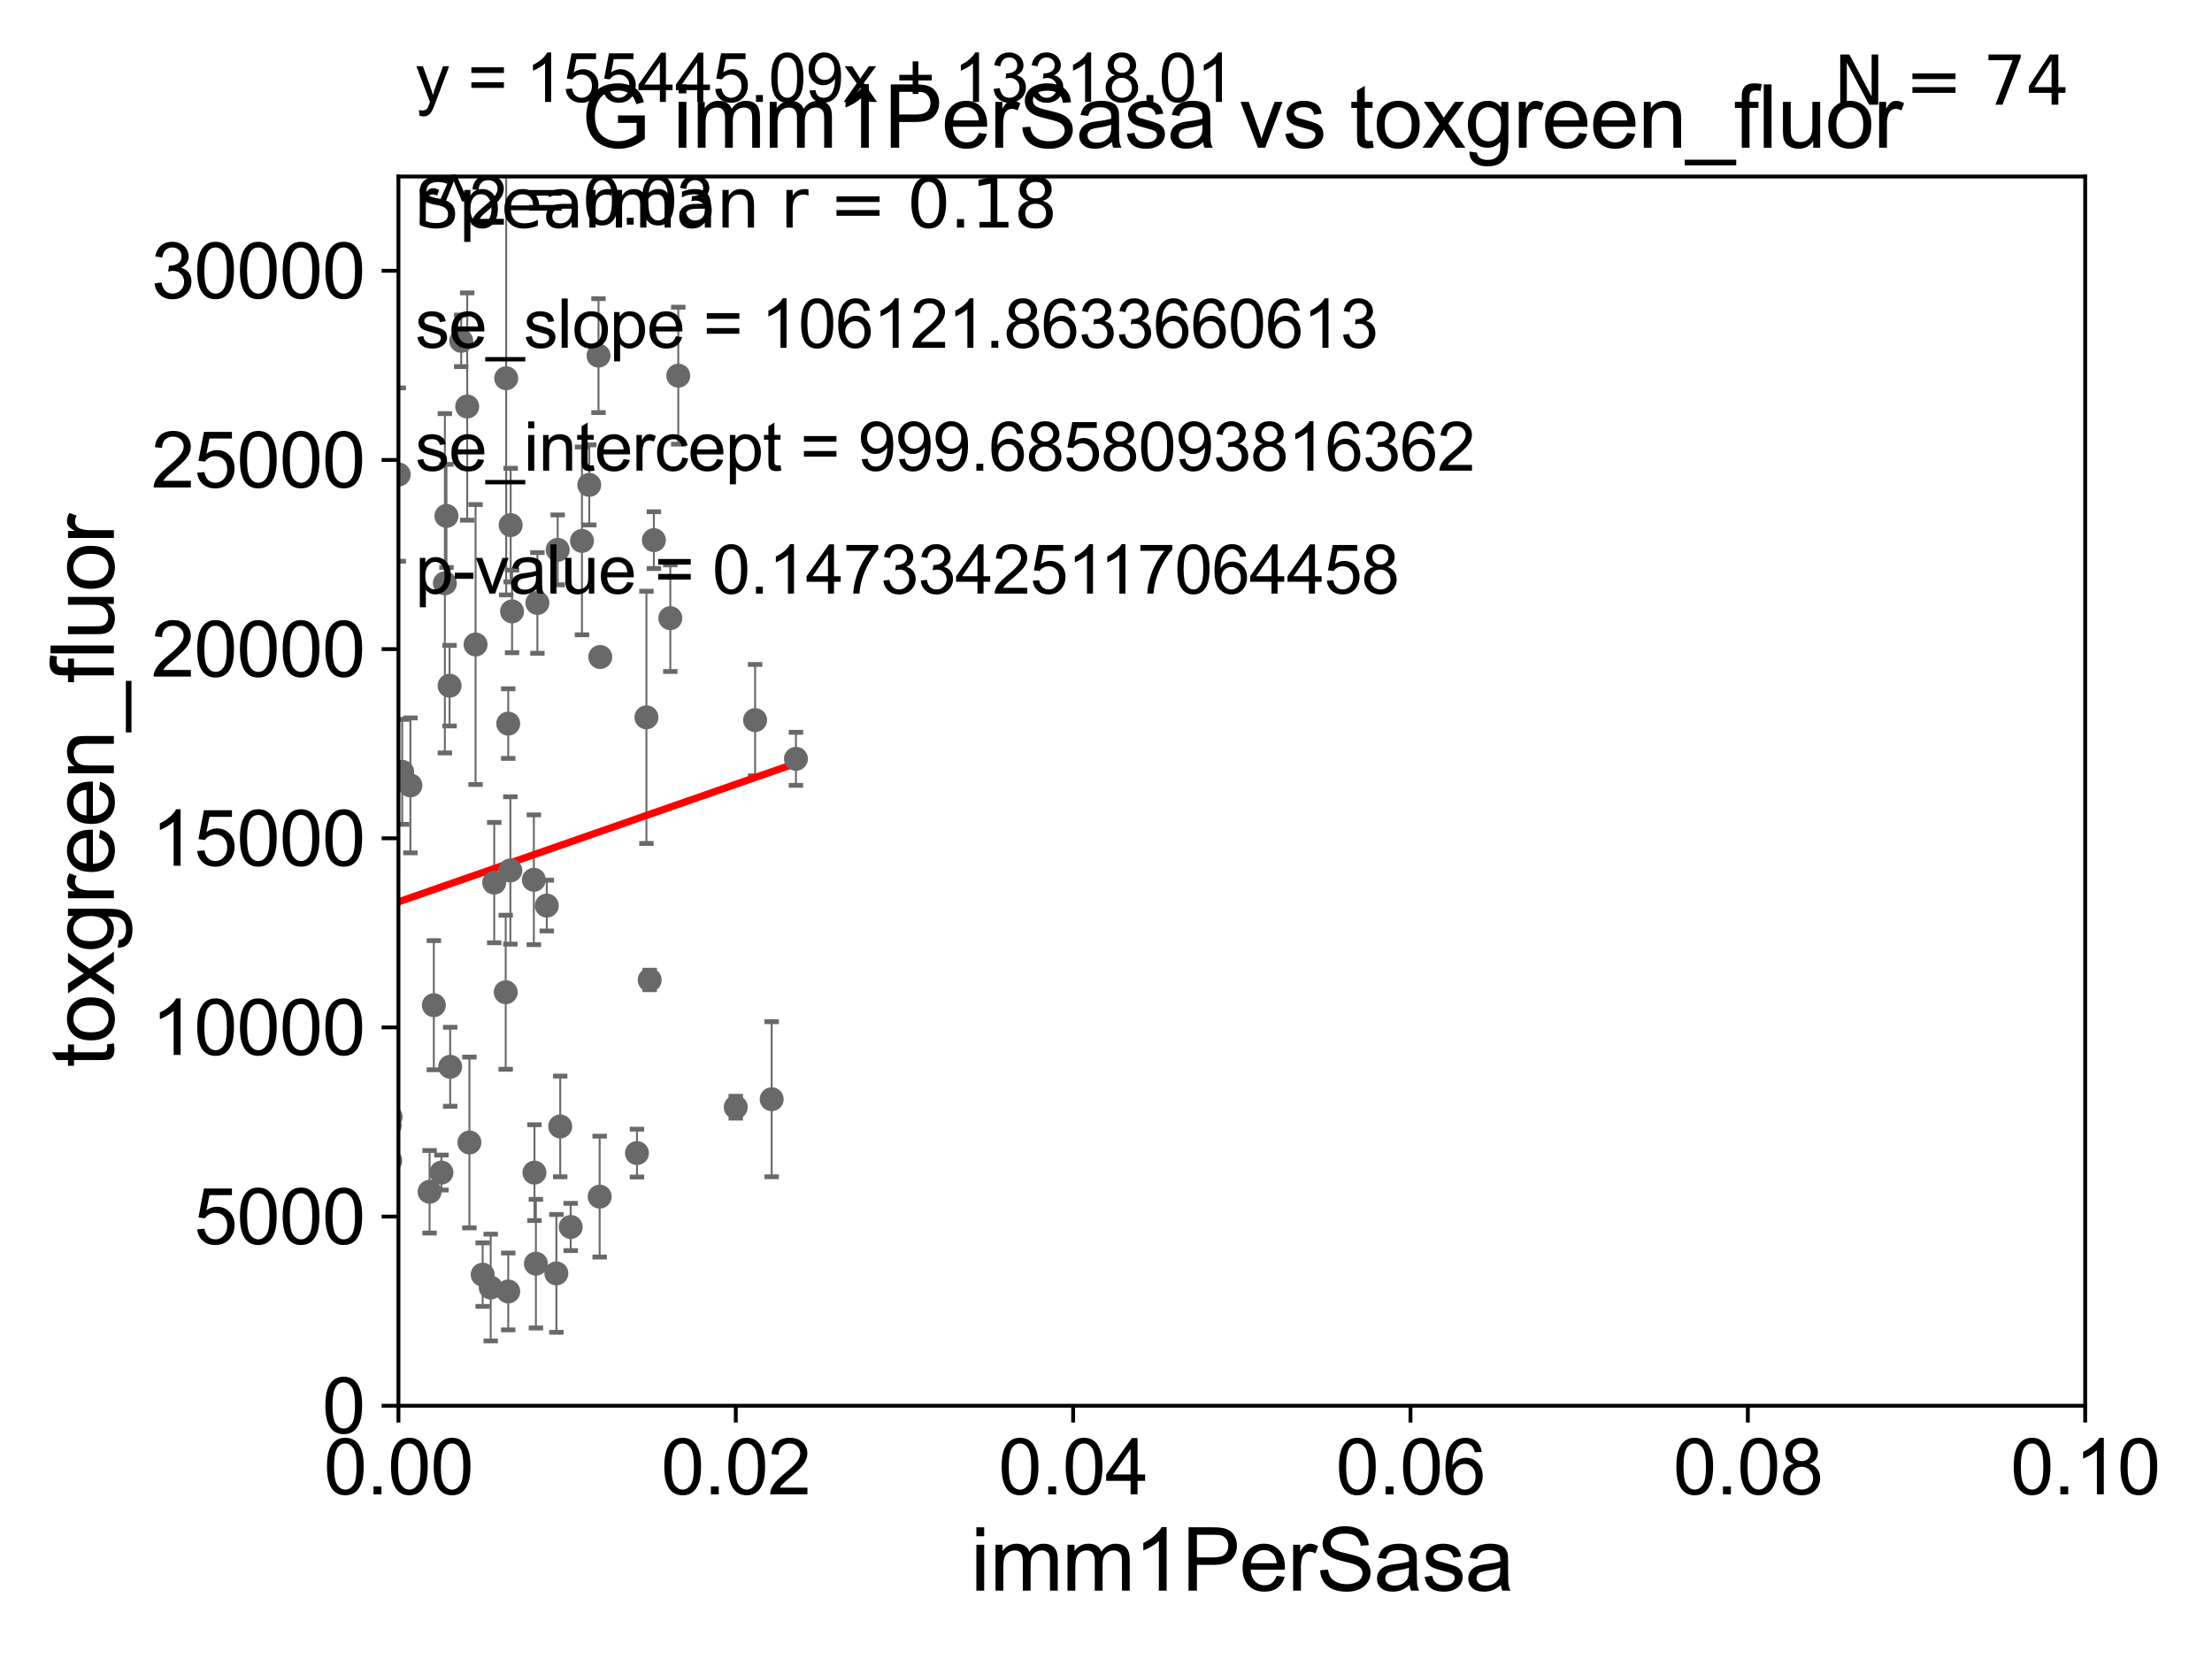 <?xml version="1.0" encoding="utf-8" standalone="no"?>
<!DOCTYPE svg PUBLIC "-//W3C//DTD SVG 1.1//EN"
  "http://www.w3.org/Graphics/SVG/1.1/DTD/svg11.dtd">
<svg xmlns:xlink="http://www.w3.org/1999/xlink" width="460.8pt" height="345.6pt" viewBox="0 0 460.8 345.6" xmlns="http://www.w3.org/2000/svg" version="1.1">
 <defs>
  <style type="text/css">*{stroke-linejoin: round; stroke-linecap: butt}</style>
 </defs>
 <g id="figure_1">
  <g id="patch_1">
   <path d="M 0 345.6 
L 460.8 345.6 
L 460.8 0 
L 0 0 
z
" style="fill: #ffffff"/>
  </g>
  <g id="axes_1">
   <g id="patch_2">
    <path d="M 83 292.84 
L 434.385 292.84 
L 434.385 36.775 
L 83 36.775 
z
" style="fill: #ffffff"/>
   </g>
   <g id="PathCollection_1">
    <defs>
     <path id="m4a86c631a9" d="M 0 1.118 
C 0.297 1.118 0.581 1 0.791 0.791 
C 1 0.581 1.118 0.297 1.118 0 
C 1.118 -0.297 1 -0.581 0.791 -0.791 
C 0.581 -1 0.297 -1.118 0 -1.118 
C -0.297 -1.118 -0.581 -1 -0.791 -0.791 
C -1 -0.581 -1.118 -0.297 -1.118 0 
C -1.118 0.297 -1 0.581 -0.791 0.791 
C -0.581 1 -0.297 1.118 0 1.118 
z
" style="stroke: #696969"/>
    </defs>
    <g clip-path="url(#pc31f029b2c)">
     <use xlink:href="#m4a86c631a9" x="92.675" y="121.509" style="fill: #696969; stroke: #696969"/>
     <use xlink:href="#m4a86c631a9" x="75.382" y="248.062" style="fill: #696969; stroke: #696969"/>
     <use xlink:href="#m4a86c631a9" x="71.653" y="259.913" style="fill: #696969; stroke: #696969"/>
     <use xlink:href="#m4a86c631a9" x="77.387" y="183.96" style="fill: #696969; stroke: #696969"/>
     <use xlink:href="#m4a86c631a9" x="111.338" y="244.277" style="fill: #696969; stroke: #696969"/>
     <use xlink:href="#m4a86c631a9" x="105.349" y="206.701" style="fill: #696969; stroke: #696969"/>
     <use xlink:href="#m4a86c631a9" x="105.878" y="269.033" style="fill: #696969; stroke: #696969"/>
     <use xlink:href="#m4a86c631a9" x="49.476" y="255.698" style="fill: #696969; stroke: #696969"/>
     <use xlink:href="#m4a86c631a9" x="91.963" y="244.261" style="fill: #696969; stroke: #696969"/>
     <use xlink:href="#m4a86c631a9" x="81.366" y="232.681" style="fill: #696969; stroke: #696969"/>
     <use xlink:href="#m4a86c631a9" x="89.492" y="248.27" style="fill: #696969; stroke: #696969"/>
     <use xlink:href="#m4a86c631a9" x="93.781" y="222.232" style="fill: #696969; stroke: #696969"/>
     <use xlink:href="#m4a86c631a9" x="83.784" y="160.788" style="fill: #696969; stroke: #696969"/>
     <use xlink:href="#m4a86c631a9" x="81.294" y="241.779" style="fill: #696969; stroke: #696969"/>
     <use xlink:href="#m4a86c631a9" x="90.377" y="209.4" style="fill: #696969; stroke: #696969"/>
     <use xlink:href="#m4a86c631a9" x="102.954" y="183.863" style="fill: #696969; stroke: #696969"/>
     <use xlink:href="#m4a86c631a9" x="29.633" y="79.913" style="fill: #696969; stroke: #696969"/>
     <use xlink:href="#m4a86c631a9" x="74.272" y="203.052" style="fill: #696969; stroke: #696969"/>
     <use xlink:href="#m4a86c631a9" x="85.497" y="163.613" style="fill: #696969; stroke: #696969"/>
     <use xlink:href="#m4a86c631a9" x="116.177" y="114.543" style="fill: #696969; stroke: #696969"/>
     <use xlink:href="#m4a86c631a9" x="118.888" y="255.603" style="fill: #696969; stroke: #696969"/>
     <use xlink:href="#m4a86c631a9" x="37.035" y="261.975" style="fill: #696969; stroke: #696969"/>
     <use xlink:href="#m4a86c631a9" x="74.985" y="250.824" style="fill: #696969; stroke: #696969"/>
     <use xlink:href="#m4a86c631a9" x="124.921" y="249.277" style="fill: #696969; stroke: #696969"/>
     <use xlink:href="#m4a86c631a9" x="132.694" y="240.209" style="fill: #696969; stroke: #696969"/>
     <use xlink:href="#m4a86c631a9" x="49.914" y="254.037" style="fill: #696969; stroke: #696969"/>
     <use xlink:href="#m4a86c631a9" x="72.032" y="224.022" style="fill: #696969; stroke: #696969"/>
     <use xlink:href="#m4a86c631a9" x="97.787" y="238" style="fill: #696969; stroke: #696969"/>
     <use xlink:href="#m4a86c631a9" x="111.636" y="263.244" style="fill: #696969; stroke: #696969"/>
     <use xlink:href="#m4a86c631a9" x="115.904" y="265.272" style="fill: #696969; stroke: #696969"/>
     <use xlink:href="#m4a86c631a9" x="76.579" y="244.096" style="fill: #696969; stroke: #696969"/>
     <use xlink:href="#m4a86c631a9" x="100.549" y="265.53" style="fill: #696969; stroke: #696969"/>
     <use xlink:href="#m4a86c631a9" x="18.183" y="242.157" style="fill: #696969; stroke: #696969"/>
     <use xlink:href="#m4a86c631a9" x="56.919" y="236.609" style="fill: #696969; stroke: #696969"/>
     <use xlink:href="#m4a86c631a9" x="111.95" y="125.604" style="fill: #696969; stroke: #696969"/>
     <use xlink:href="#m4a86c631a9" x="57.367" y="255.473" style="fill: #696969; stroke: #696969"/>
     <use xlink:href="#m4a86c631a9" x="53.758" y="180.204" style="fill: #696969; stroke: #696969"/>
     <use xlink:href="#m4a86c631a9" x="135.341" y="204.143" style="fill: #696969; stroke: #696969"/>
     <use xlink:href="#m4a86c631a9" x="153.269" y="230.647" style="fill: #696969; stroke: #696969"/>
     <use xlink:href="#m4a86c631a9" x="67.824" y="147.554" style="fill: #696969; stroke: #696969"/>
     <use xlink:href="#m4a86c631a9" x="121.236" y="112.679" style="fill: #696969; stroke: #696969"/>
     <use xlink:href="#m4a86c631a9" x="93.654" y="142.84" style="fill: #696969; stroke: #696969"/>
     <use xlink:href="#m4a86c631a9" x="97.326" y="84.686" style="fill: #696969; stroke: #696969"/>
     <use xlink:href="#m4a86c631a9" x="157.303" y="150.011" style="fill: #696969; stroke: #696969"/>
     <use xlink:href="#m4a86c631a9" x="113.91" y="188.648" style="fill: #696969; stroke: #696969"/>
     <use xlink:href="#m4a86c631a9" x="99.07" y="134.265" style="fill: #696969; stroke: #696969"/>
     <use xlink:href="#m4a86c631a9" x="122.751" y="101.009" style="fill: #696969; stroke: #696969"/>
     <use xlink:href="#m4a86c631a9" x="141.297" y="78.259" style="fill: #696969; stroke: #696969"/>
     <use xlink:href="#m4a86c631a9" x="134.664" y="149.433" style="fill: #696969; stroke: #696969"/>
     <use xlink:href="#m4a86c631a9" x="71.667" y="134.669" style="fill: #696969; stroke: #696969"/>
     <use xlink:href="#m4a86c631a9" x="71.157" y="155.039" style="fill: #696969; stroke: #696969"/>
     <use xlink:href="#m4a86c631a9" x="93.006" y="107.477" style="fill: #696969; stroke: #696969"/>
     <use xlink:href="#m4a86c631a9" x="105.875" y="150.741" style="fill: #696969; stroke: #696969"/>
     <use xlink:href="#m4a86c631a9" x="63.743" y="60.054" style="fill: #696969; stroke: #696969"/>
     <use xlink:href="#m4a86c631a9" x="83.068" y="98.854" style="fill: #696969; stroke: #696969"/>
     <use xlink:href="#m4a86c631a9" x="111.211" y="183.272" style="fill: #696969; stroke: #696969"/>
     <use xlink:href="#m4a86c631a9" x="125.045" y="136.865" style="fill: #696969; stroke: #696969"/>
     <use xlink:href="#m4a86c631a9" x="106.38" y="109.389" style="fill: #696969; stroke: #696969"/>
     <use xlink:href="#m4a86c631a9" x="96.079" y="71.003" style="fill: #696969; stroke: #696969"/>
     <use xlink:href="#m4a86c631a9" x="106.317" y="181.333" style="fill: #696969; stroke: #696969"/>
     <use xlink:href="#m4a86c631a9" x="160.756" y="228.989" style="fill: #696969; stroke: #696969"/>
     <use xlink:href="#m4a86c631a9" x="165.807" y="158.076" style="fill: #696969; stroke: #696969"/>
     <use xlink:href="#m4a86c631a9" x="54.917" y="219.168" style="fill: #696969; stroke: #696969"/>
     <use xlink:href="#m4a86c631a9" x="62.627" y="201.071" style="fill: #696969; stroke: #696969"/>
     <use xlink:href="#m4a86c631a9" x="102.223" y="268.22" style="fill: #696969; stroke: #696969"/>
     <use xlink:href="#m4a86c631a9" x="54.809" y="165.387" style="fill: #696969; stroke: #696969"/>
     <use xlink:href="#m4a86c631a9" x="81.173" y="234.475" style="fill: #696969; stroke: #696969"/>
     <use xlink:href="#m4a86c631a9" x="105.449" y="78.794" style="fill: #696969; stroke: #696969"/>
     <use xlink:href="#m4a86c631a9" x="74.58" y="86.698" style="fill: #696969; stroke: #696969"/>
     <use xlink:href="#m4a86c631a9" x="136.216" y="112.516" style="fill: #696969; stroke: #696969"/>
     <use xlink:href="#m4a86c631a9" x="139.638" y="128.779" style="fill: #696969; stroke: #696969"/>
     <use xlink:href="#m4a86c631a9" x="106.67" y="127.368" style="fill: #696969; stroke: #696969"/>
     <use xlink:href="#m4a86c631a9" x="124.68" y="74.086" style="fill: #696969; stroke: #696969"/>
     <use xlink:href="#m4a86c631a9" x="116.701" y="234.659" style="fill: #696969; stroke: #696969"/>
    </g>
   </g>
   <g id="matplotlib.axis_1">
    <g id="xtick_1">
     <g id="line2d_1">
      <defs>
       <path id="m24d3c38893" d="M 0 0 
L 0 3.5 
" style="stroke: #000000; stroke-width: 0.8"/>
      </defs>
      <g>
       <use xlink:href="#m24d3c38893" x="83" y="292.84" style="stroke: #000000; stroke-width: 0.8"/>
      </g>
     </g>
     <g id="text_1">
      <!-- 0.00 -->
      <g transform="translate(67.431 311.293)scale(0.16 -0.16)">
       <defs>
        <path id="ArialMT-30" d="M 266 2259 
Q 266 3072 433 3567 
Q 600 4063 929 4331 
Q 1259 4600 1759 4600 
Q 2128 4600 2406 4451 
Q 2684 4303 2865 4023 
Q 3047 3744 3150 3342 
Q 3253 2941 3253 2259 
Q 3253 1453 3087 958 
Q 2922 463 2592 192 
Q 2263 -78 1759 -78 
Q 1097 -78 719 397 
Q 266 969 266 2259 
z
M 844 2259 
Q 844 1131 1108 757 
Q 1372 384 1759 384 
Q 2147 384 2411 759 
Q 2675 1134 2675 2259 
Q 2675 3391 2411 3762 
Q 2147 4134 1753 4134 
Q 1366 4134 1134 3806 
Q 844 3388 844 2259 
z
" transform="scale(0.016)"/>
        <path id="ArialMT-2e" d="M 581 0 
L 581 641 
L 1222 641 
L 1222 0 
L 581 0 
z
" transform="scale(0.016)"/>
       </defs>
       <use xlink:href="#ArialMT-30"/>
       <use xlink:href="#ArialMT-2e" x="55.615"/>
       <use xlink:href="#ArialMT-30" x="83.398"/>
       <use xlink:href="#ArialMT-30" x="139.014"/>
      </g>
     </g>
    </g>
    <g id="xtick_2">
     <g id="line2d_2">
      <g>
       <use xlink:href="#m24d3c38893" x="153.277" y="292.84" style="stroke: #000000; stroke-width: 0.8"/>
      </g>
     </g>
     <g id="text_2">
      <!-- 0.02 -->
      <g transform="translate(137.708 311.293)scale(0.16 -0.16)">
       <defs>
        <path id="ArialMT-32" d="M 3222 541 
L 3222 0 
L 194 0 
Q 188 203 259 391 
Q 375 700 629 1000 
Q 884 1300 1366 1694 
Q 2113 2306 2375 2664 
Q 2638 3022 2638 3341 
Q 2638 3675 2398 3904 
Q 2159 4134 1775 4134 
Q 1369 4134 1125 3890 
Q 881 3647 878 3216 
L 300 3275 
Q 359 3922 746 4261 
Q 1134 4600 1788 4600 
Q 2447 4600 2831 4234 
Q 3216 3869 3216 3328 
Q 3216 3053 3103 2787 
Q 2991 2522 2730 2228 
Q 2469 1934 1863 1422 
Q 1356 997 1212 845 
Q 1069 694 975 541 
L 3222 541 
z
" transform="scale(0.016)"/>
       </defs>
       <use xlink:href="#ArialMT-30"/>
       <use xlink:href="#ArialMT-2e" x="55.615"/>
       <use xlink:href="#ArialMT-30" x="83.398"/>
       <use xlink:href="#ArialMT-32" x="139.014"/>
      </g>
     </g>
    </g>
    <g id="xtick_3">
     <g id="line2d_3">
      <g>
       <use xlink:href="#m24d3c38893" x="223.554" y="292.84" style="stroke: #000000; stroke-width: 0.8"/>
      </g>
     </g>
     <g id="text_3">
      <!-- 0.04 -->
      <g transform="translate(207.985 311.293)scale(0.16 -0.16)">
       <defs>
        <path id="ArialMT-34" d="M 2069 0 
L 2069 1097 
L 81 1097 
L 81 1613 
L 2172 4581 
L 2631 4581 
L 2631 1613 
L 3250 1613 
L 3250 1097 
L 2631 1097 
L 2631 0 
L 2069 0 
z
M 2069 1613 
L 2069 3678 
L 634 1613 
L 2069 1613 
z
" transform="scale(0.016)"/>
       </defs>
       <use xlink:href="#ArialMT-30"/>
       <use xlink:href="#ArialMT-2e" x="55.615"/>
       <use xlink:href="#ArialMT-30" x="83.398"/>
       <use xlink:href="#ArialMT-34" x="139.014"/>
      </g>
     </g>
    </g>
    <g id="xtick_4">
     <g id="line2d_4">
      <g>
       <use xlink:href="#m24d3c38893" x="293.831" y="292.84" style="stroke: #000000; stroke-width: 0.8"/>
      </g>
     </g>
     <g id="text_4">
      <!-- 0.06 -->
      <g transform="translate(278.262 311.293)scale(0.16 -0.16)">
       <defs>
        <path id="ArialMT-36" d="M 3184 3459 
L 2625 3416 
Q 2550 3747 2413 3897 
Q 2184 4138 1850 4138 
Q 1581 4138 1378 3988 
Q 1113 3794 959 3422 
Q 806 3050 800 2363 
Q 1003 2672 1297 2822 
Q 1591 2972 1913 2972 
Q 2475 2972 2870 2558 
Q 3266 2144 3266 1488 
Q 3266 1056 3080 686 
Q 2894 316 2569 119 
Q 2244 -78 1831 -78 
Q 1128 -78 684 439 
Q 241 956 241 2144 
Q 241 3472 731 4075 
Q 1159 4600 1884 4600 
Q 2425 4600 2770 4297 
Q 3116 3994 3184 3459 
z
M 888 1484 
Q 888 1194 1011 928 
Q 1134 663 1356 523 
Q 1578 384 1822 384 
Q 2178 384 2434 671 
Q 2691 959 2691 1453 
Q 2691 1928 2437 2201 
Q 2184 2475 1800 2475 
Q 1419 2475 1153 2201 
Q 888 1928 888 1484 
z
" transform="scale(0.016)"/>
       </defs>
       <use xlink:href="#ArialMT-30"/>
       <use xlink:href="#ArialMT-2e" x="55.615"/>
       <use xlink:href="#ArialMT-30" x="83.398"/>
       <use xlink:href="#ArialMT-36" x="139.014"/>
      </g>
     </g>
    </g>
    <g id="xtick_5">
     <g id="line2d_5">
      <g>
       <use xlink:href="#m24d3c38893" x="364.108" y="292.84" style="stroke: #000000; stroke-width: 0.8"/>
      </g>
     </g>
     <g id="text_5">
      <!-- 0.08 -->
      <g transform="translate(348.539 311.293)scale(0.16 -0.16)">
       <defs>
        <path id="ArialMT-38" d="M 1131 2484 
Q 781 2613 612 2850 
Q 444 3088 444 3419 
Q 444 3919 803 4259 
Q 1163 4600 1759 4600 
Q 2359 4600 2725 4251 
Q 3091 3903 3091 3403 
Q 3091 3084 2923 2848 
Q 2756 2613 2416 2484 
Q 2838 2347 3058 2040 
Q 3278 1734 3278 1309 
Q 3278 722 2862 322 
Q 2447 -78 1769 -78 
Q 1091 -78 675 323 
Q 259 725 259 1325 
Q 259 1772 486 2073 
Q 713 2375 1131 2484 
z
M 1019 3438 
Q 1019 3113 1228 2906 
Q 1438 2700 1772 2700 
Q 2097 2700 2305 2904 
Q 2513 3109 2513 3406 
Q 2513 3716 2298 3927 
Q 2084 4138 1766 4138 
Q 1444 4138 1231 3931 
Q 1019 3725 1019 3438 
z
M 838 1322 
Q 838 1081 952 856 
Q 1066 631 1291 507 
Q 1516 384 1775 384 
Q 2178 384 2440 643 
Q 2703 903 2703 1303 
Q 2703 1709 2433 1975 
Q 2163 2241 1756 2241 
Q 1359 2241 1098 1978 
Q 838 1716 838 1322 
z
" transform="scale(0.016)"/>
       </defs>
       <use xlink:href="#ArialMT-30"/>
       <use xlink:href="#ArialMT-2e" x="55.615"/>
       <use xlink:href="#ArialMT-30" x="83.398"/>
       <use xlink:href="#ArialMT-38" x="139.014"/>
      </g>
     </g>
    </g>
    <g id="xtick_6">
     <g id="line2d_6">
      <g>
       <use xlink:href="#m24d3c38893" x="434.385" y="292.84" style="stroke: #000000; stroke-width: 0.8"/>
      </g>
     </g>
     <g id="text_6">
      <!-- 0.10 -->
      <g transform="translate(418.816 311.293)scale(0.16 -0.16)">
       <defs>
        <path id="ArialMT-31" d="M 2384 0 
L 1822 0 
L 1822 3584 
Q 1619 3391 1289 3197 
Q 959 3003 697 2906 
L 697 3450 
Q 1169 3672 1522 3987 
Q 1875 4303 2022 4600 
L 2384 4600 
L 2384 0 
z
" transform="scale(0.016)"/>
       </defs>
       <use xlink:href="#ArialMT-30"/>
       <use xlink:href="#ArialMT-2e" x="55.615"/>
       <use xlink:href="#ArialMT-31" x="83.398"/>
       <use xlink:href="#ArialMT-30" x="139.014"/>
      </g>
     </g>
    </g>
    <g id="text_7">
     <!-- imm1PerSasa -->
     <g transform="translate(202.177 331.357)scale(0.18 -0.18)">
      <defs>
       <path id="ArialMT-69" d="M 425 3934 
L 425 4581 
L 988 4581 
L 988 3934 
L 425 3934 
z
M 425 0 
L 425 3319 
L 988 3319 
L 988 0 
L 425 0 
z
" transform="scale(0.016)"/>
       <path id="ArialMT-6d" d="M 422 0 
L 422 3319 
L 925 3319 
L 925 2853 
Q 1081 3097 1340 3245 
Q 1600 3394 1931 3394 
Q 2300 3394 2536 3241 
Q 2772 3088 2869 2813 
Q 3263 3394 3894 3394 
Q 4388 3394 4653 3120 
Q 4919 2847 4919 2278 
L 4919 0 
L 4359 0 
L 4359 2091 
Q 4359 2428 4304 2576 
Q 4250 2725 4106 2815 
Q 3963 2906 3769 2906 
Q 3419 2906 3187 2673 
Q 2956 2441 2956 1928 
L 2956 0 
L 2394 0 
L 2394 2156 
Q 2394 2531 2256 2718 
Q 2119 2906 1806 2906 
Q 1569 2906 1367 2781 
Q 1166 2656 1075 2415 
Q 984 2175 984 1722 
L 984 0 
L 422 0 
z
" transform="scale(0.016)"/>
       <path id="ArialMT-50" d="M 494 0 
L 494 4581 
L 2222 4581 
Q 2678 4581 2919 4538 
Q 3256 4481 3484 4323 
Q 3713 4166 3852 3881 
Q 3991 3597 3991 3256 
Q 3991 2672 3619 2267 
Q 3247 1863 2275 1863 
L 1100 1863 
L 1100 0 
L 494 0 
z
M 1100 2403 
L 2284 2403 
Q 2872 2403 3119 2622 
Q 3366 2841 3366 3238 
Q 3366 3525 3220 3729 
Q 3075 3934 2838 4000 
Q 2684 4041 2272 4041 
L 1100 4041 
L 1100 2403 
z
" transform="scale(0.016)"/>
       <path id="ArialMT-65" d="M 2694 1069 
L 3275 997 
Q 3138 488 2766 206 
Q 2394 -75 1816 -75 
Q 1088 -75 661 373 
Q 234 822 234 1631 
Q 234 2469 665 2931 
Q 1097 3394 1784 3394 
Q 2450 3394 2872 2941 
Q 3294 2488 3294 1666 
Q 3294 1616 3291 1516 
L 816 1516 
Q 847 969 1125 678 
Q 1403 388 1819 388 
Q 2128 388 2347 550 
Q 2566 713 2694 1069 
z
M 847 1978 
L 2700 1978 
Q 2663 2397 2488 2606 
Q 2219 2931 1791 2931 
Q 1403 2931 1139 2672 
Q 875 2413 847 1978 
z
" transform="scale(0.016)"/>
       <path id="ArialMT-72" d="M 416 0 
L 416 3319 
L 922 3319 
L 922 2816 
Q 1116 3169 1280 3281 
Q 1444 3394 1641 3394 
Q 1925 3394 2219 3213 
L 2025 2691 
Q 1819 2813 1613 2813 
Q 1428 2813 1281 2702 
Q 1134 2591 1072 2394 
Q 978 2094 978 1738 
L 978 0 
L 416 0 
z
" transform="scale(0.016)"/>
       <path id="ArialMT-53" d="M 288 1472 
L 859 1522 
Q 900 1178 1048 958 
Q 1197 738 1509 602 
Q 1822 466 2213 466 
Q 2559 466 2825 569 
Q 3091 672 3220 851 
Q 3350 1031 3350 1244 
Q 3350 1459 3225 1620 
Q 3100 1781 2813 1891 
Q 2628 1963 1997 2114 
Q 1366 2266 1113 2400 
Q 784 2572 623 2826 
Q 463 3081 463 3397 
Q 463 3744 659 4045 
Q 856 4347 1234 4503 
Q 1613 4659 2075 4659 
Q 2584 4659 2973 4495 
Q 3363 4331 3572 4012 
Q 3781 3694 3797 3291 
L 3216 3247 
Q 3169 3681 2898 3903 
Q 2628 4125 2100 4125 
Q 1550 4125 1298 3923 
Q 1047 3722 1047 3438 
Q 1047 3191 1225 3031 
Q 1400 2872 2139 2705 
Q 2878 2538 3153 2413 
Q 3553 2228 3743 1945 
Q 3934 1663 3934 1294 
Q 3934 928 3725 604 
Q 3516 281 3123 101 
Q 2731 -78 2241 -78 
Q 1619 -78 1198 103 
Q 778 284 539 648 
Q 300 1013 288 1472 
z
" transform="scale(0.016)"/>
       <path id="ArialMT-61" d="M 2588 409 
Q 2275 144 1986 34 
Q 1697 -75 1366 -75 
Q 819 -75 525 192 
Q 231 459 231 875 
Q 231 1119 342 1320 
Q 453 1522 633 1644 
Q 813 1766 1038 1828 
Q 1203 1872 1538 1913 
Q 2219 1994 2541 2106 
Q 2544 2222 2544 2253 
Q 2544 2597 2384 2738 
Q 2169 2928 1744 2928 
Q 1347 2928 1158 2789 
Q 969 2650 878 2297 
L 328 2372 
Q 403 2725 575 2942 
Q 747 3159 1072 3276 
Q 1397 3394 1825 3394 
Q 2250 3394 2515 3294 
Q 2781 3194 2906 3042 
Q 3031 2891 3081 2659 
Q 3109 2516 3109 2141 
L 3109 1391 
Q 3109 606 3145 398 
Q 3181 191 3288 0 
L 2700 0 
Q 2613 175 2588 409 
z
M 2541 1666 
Q 2234 1541 1622 1453 
Q 1275 1403 1131 1340 
Q 988 1278 909 1158 
Q 831 1038 831 891 
Q 831 666 1001 516 
Q 1172 366 1500 366 
Q 1825 366 2078 508 
Q 2331 650 2450 897 
Q 2541 1088 2541 1459 
L 2541 1666 
z
" transform="scale(0.016)"/>
       <path id="ArialMT-73" d="M 197 991 
L 753 1078 
Q 800 744 1014 566 
Q 1228 388 1613 388 
Q 2000 388 2187 545 
Q 2375 703 2375 916 
Q 2375 1106 2209 1216 
Q 2094 1291 1634 1406 
Q 1016 1563 777 1677 
Q 538 1791 414 1992 
Q 291 2194 291 2438 
Q 291 2659 392 2848 
Q 494 3038 669 3163 
Q 800 3259 1026 3326 
Q 1253 3394 1513 3394 
Q 1903 3394 2198 3281 
Q 2494 3169 2634 2976 
Q 2775 2784 2828 2463 
L 2278 2388 
Q 2241 2644 2061 2787 
Q 1881 2931 1553 2931 
Q 1166 2931 1000 2803 
Q 834 2675 834 2503 
Q 834 2394 903 2306 
Q 972 2216 1119 2156 
Q 1203 2125 1616 2013 
Q 2213 1853 2448 1751 
Q 2684 1650 2818 1456 
Q 2953 1263 2953 975 
Q 2953 694 2789 445 
Q 2625 197 2315 61 
Q 2006 -75 1616 -75 
Q 969 -75 630 194 
Q 291 463 197 991 
z
" transform="scale(0.016)"/>
      </defs>
      <use xlink:href="#ArialMT-69"/>
      <use xlink:href="#ArialMT-6d" x="22.217"/>
      <use xlink:href="#ArialMT-6d" x="105.518"/>
      <use xlink:href="#ArialMT-31" x="188.818"/>
      <use xlink:href="#ArialMT-50" x="244.434"/>
      <use xlink:href="#ArialMT-65" x="311.133"/>
      <use xlink:href="#ArialMT-72" x="366.748"/>
      <use xlink:href="#ArialMT-53" x="400.049"/>
      <use xlink:href="#ArialMT-61" x="466.748"/>
      <use xlink:href="#ArialMT-73" x="522.363"/>
      <use xlink:href="#ArialMT-61" x="572.363"/>
     </g>
    </g>
   </g>
   <g id="matplotlib.axis_2">
    <g id="ytick_1">
     <g id="line2d_7">
      <defs>
       <path id="ma09384b6e5" d="M 0 0 
L -3.5 0 
" style="stroke: #000000; stroke-width: 0.8"/>
      </defs>
      <g>
       <use xlink:href="#ma09384b6e5" x="83" y="292.84" style="stroke: #000000; stroke-width: 0.8"/>
      </g>
     </g>
     <g id="text_8">
      <!-- 0 -->
      <g transform="translate(67.103 298.566)scale(0.16 -0.16)">
       <use xlink:href="#ArialMT-30"/>
      </g>
     </g>
    </g>
    <g id="ytick_2">
     <g id="line2d_8">
      <g>
       <use xlink:href="#ma09384b6e5" x="83" y="253.435" style="stroke: #000000; stroke-width: 0.8"/>
      </g>
     </g>
     <g id="text_9">
      <!-- 5000 -->
      <g transform="translate(40.41 259.162)scale(0.16 -0.16)">
       <defs>
        <path id="ArialMT-35" d="M 266 1200 
L 856 1250 
Q 922 819 1161 601 
Q 1400 384 1738 384 
Q 2144 384 2425 690 
Q 2706 997 2706 1503 
Q 2706 1984 2436 2262 
Q 2166 2541 1728 2541 
Q 1456 2541 1237 2417 
Q 1019 2294 894 2097 
L 366 2166 
L 809 4519 
L 3088 4519 
L 3088 3981 
L 1259 3981 
L 1013 2750 
Q 1425 3038 1878 3038 
Q 2478 3038 2890 2622 
Q 3303 2206 3303 1553 
Q 3303 931 2941 478 
Q 2500 -78 1738 -78 
Q 1113 -78 717 272 
Q 322 622 266 1200 
z
" transform="scale(0.016)"/>
       </defs>
       <use xlink:href="#ArialMT-35"/>
       <use xlink:href="#ArialMT-30" x="55.615"/>
       <use xlink:href="#ArialMT-30" x="111.23"/>
       <use xlink:href="#ArialMT-30" x="166.846"/>
      </g>
     </g>
    </g>
    <g id="ytick_3">
     <g id="line2d_9">
      <g>
       <use xlink:href="#ma09384b6e5" x="83" y="214.031" style="stroke: #000000; stroke-width: 0.8"/>
      </g>
     </g>
     <g id="text_10">
      <!-- 10000 -->
      <g transform="translate(31.512 219.757)scale(0.16 -0.16)">
       <use xlink:href="#ArialMT-31"/>
       <use xlink:href="#ArialMT-30" x="55.615"/>
       <use xlink:href="#ArialMT-30" x="111.23"/>
       <use xlink:href="#ArialMT-30" x="166.846"/>
       <use xlink:href="#ArialMT-30" x="222.461"/>
      </g>
     </g>
    </g>
    <g id="ytick_4">
     <g id="line2d_10">
      <g>
       <use xlink:href="#ma09384b6e5" x="83" y="174.626" style="stroke: #000000; stroke-width: 0.8"/>
      </g>
     </g>
     <g id="text_11">
      <!-- 15000 -->
      <g transform="translate(31.512 180.352)scale(0.16 -0.16)">
       <use xlink:href="#ArialMT-31"/>
       <use xlink:href="#ArialMT-35" x="55.615"/>
       <use xlink:href="#ArialMT-30" x="111.23"/>
       <use xlink:href="#ArialMT-30" x="166.846"/>
       <use xlink:href="#ArialMT-30" x="222.461"/>
      </g>
     </g>
    </g>
    <g id="ytick_5">
     <g id="line2d_11">
      <g>
       <use xlink:href="#ma09384b6e5" x="83" y="135.221" style="stroke: #000000; stroke-width: 0.8"/>
      </g>
     </g>
     <g id="text_12">
      <!-- 20000 -->
      <g transform="translate(31.512 140.948)scale(0.16 -0.16)">
       <use xlink:href="#ArialMT-32"/>
       <use xlink:href="#ArialMT-30" x="55.615"/>
       <use xlink:href="#ArialMT-30" x="111.23"/>
       <use xlink:href="#ArialMT-30" x="166.846"/>
       <use xlink:href="#ArialMT-30" x="222.461"/>
      </g>
     </g>
    </g>
    <g id="ytick_6">
     <g id="line2d_12">
      <g>
       <use xlink:href="#ma09384b6e5" x="83" y="95.817" style="stroke: #000000; stroke-width: 0.8"/>
      </g>
     </g>
     <g id="text_13">
      <!-- 25000 -->
      <g transform="translate(31.512 101.543)scale(0.16 -0.16)">
       <use xlink:href="#ArialMT-32"/>
       <use xlink:href="#ArialMT-35" x="55.615"/>
       <use xlink:href="#ArialMT-30" x="111.23"/>
       <use xlink:href="#ArialMT-30" x="166.846"/>
       <use xlink:href="#ArialMT-30" x="222.461"/>
      </g>
     </g>
    </g>
    <g id="ytick_7">
     <g id="line2d_13">
      <g>
       <use xlink:href="#ma09384b6e5" x="83" y="56.412" style="stroke: #000000; stroke-width: 0.8"/>
      </g>
     </g>
     <g id="text_14">
      <!-- 30000 -->
      <g transform="translate(31.512 62.138)scale(0.16 -0.16)">
       <defs>
        <path id="ArialMT-33" d="M 269 1209 
L 831 1284 
Q 928 806 1161 595 
Q 1394 384 1728 384 
Q 2125 384 2398 659 
Q 2672 934 2672 1341 
Q 2672 1728 2419 1979 
Q 2166 2231 1775 2231 
Q 1616 2231 1378 2169 
L 1441 2663 
Q 1497 2656 1531 2656 
Q 1891 2656 2178 2843 
Q 2466 3031 2466 3422 
Q 2466 3731 2256 3934 
Q 2047 4138 1716 4138 
Q 1388 4138 1169 3931 
Q 950 3725 888 3313 
L 325 3413 
Q 428 3978 793 4289 
Q 1159 4600 1703 4600 
Q 2078 4600 2393 4439 
Q 2709 4278 2876 4000 
Q 3044 3722 3044 3409 
Q 3044 3113 2884 2869 
Q 2725 2625 2413 2481 
Q 2819 2388 3044 2092 
Q 3269 1797 3269 1353 
Q 3269 753 2831 336 
Q 2394 -81 1725 -81 
Q 1122 -81 723 278 
Q 325 638 269 1209 
z
" transform="scale(0.016)"/>
       </defs>
       <use xlink:href="#ArialMT-33"/>
       <use xlink:href="#ArialMT-30" x="55.615"/>
       <use xlink:href="#ArialMT-30" x="111.23"/>
       <use xlink:href="#ArialMT-30" x="166.846"/>
       <use xlink:href="#ArialMT-30" x="222.461"/>
      </g>
     </g>
    </g>
    <g id="text_15">
     <!-- toxgreen_fluor -->
     <g transform="translate(23.724 222.34)rotate(-90)scale(0.18 -0.18)">
      <defs>
       <path id="ArialMT-74" d="M 1650 503 
L 1731 6 
Q 1494 -44 1306 -44 
Q 1000 -44 831 53 
Q 663 150 594 308 
Q 525 466 525 972 
L 525 2881 
L 113 2881 
L 113 3319 
L 525 3319 
L 525 4141 
L 1084 4478 
L 1084 3319 
L 1650 3319 
L 1650 2881 
L 1084 2881 
L 1084 941 
Q 1084 700 1114 631 
Q 1144 563 1211 522 
Q 1278 481 1403 481 
Q 1497 481 1650 503 
z
" transform="scale(0.016)"/>
       <path id="ArialMT-6f" d="M 213 1659 
Q 213 2581 725 3025 
Q 1153 3394 1769 3394 
Q 2453 3394 2887 2945 
Q 3322 2497 3322 1706 
Q 3322 1066 3130 698 
Q 2938 331 2570 128 
Q 2203 -75 1769 -75 
Q 1072 -75 642 372 
Q 213 819 213 1659 
z
M 791 1659 
Q 791 1022 1069 705 
Q 1347 388 1769 388 
Q 2188 388 2466 706 
Q 2744 1025 2744 1678 
Q 2744 2294 2464 2611 
Q 2184 2928 1769 2928 
Q 1347 2928 1069 2612 
Q 791 2297 791 1659 
z
" transform="scale(0.016)"/>
       <path id="ArialMT-78" d="M 47 0 
L 1259 1725 
L 138 3319 
L 841 3319 
L 1350 2541 
Q 1494 2319 1581 2169 
Q 1719 2375 1834 2534 
L 2394 3319 
L 3066 3319 
L 1919 1756 
L 3153 0 
L 2463 0 
L 1781 1031 
L 1600 1309 
L 728 0 
L 47 0 
z
" transform="scale(0.016)"/>
       <path id="ArialMT-67" d="M 319 -275 
L 866 -356 
Q 900 -609 1056 -725 
Q 1266 -881 1628 -881 
Q 2019 -881 2231 -725 
Q 2444 -569 2519 -288 
Q 2563 -116 2559 434 
Q 2191 0 1641 0 
Q 956 0 581 494 
Q 206 988 206 1678 
Q 206 2153 378 2554 
Q 550 2956 876 3175 
Q 1203 3394 1644 3394 
Q 2231 3394 2613 2919 
L 2613 3319 
L 3131 3319 
L 3131 450 
Q 3131 -325 2973 -648 
Q 2816 -972 2473 -1159 
Q 2131 -1347 1631 -1347 
Q 1038 -1347 672 -1080 
Q 306 -813 319 -275 
z
M 784 1719 
Q 784 1066 1043 766 
Q 1303 466 1694 466 
Q 2081 466 2343 764 
Q 2606 1063 2606 1700 
Q 2606 2309 2336 2618 
Q 2066 2928 1684 2928 
Q 1309 2928 1046 2623 
Q 784 2319 784 1719 
z
" transform="scale(0.016)"/>
       <path id="ArialMT-6e" d="M 422 0 
L 422 3319 
L 928 3319 
L 928 2847 
Q 1294 3394 1984 3394 
Q 2284 3394 2536 3286 
Q 2788 3178 2913 3003 
Q 3038 2828 3088 2588 
Q 3119 2431 3119 2041 
L 3119 0 
L 2556 0 
L 2556 2019 
Q 2556 2363 2490 2533 
Q 2425 2703 2258 2804 
Q 2091 2906 1866 2906 
Q 1506 2906 1245 2678 
Q 984 2450 984 1813 
L 984 0 
L 422 0 
z
" transform="scale(0.016)"/>
       <path id="ArialMT-5f" d="M -97 -1272 
L -97 -866 
L 3631 -866 
L 3631 -1272 
L -97 -1272 
z
" transform="scale(0.016)"/>
       <path id="ArialMT-66" d="M 556 0 
L 556 2881 
L 59 2881 
L 59 3319 
L 556 3319 
L 556 3672 
Q 556 4006 616 4169 
Q 697 4388 901 4523 
Q 1106 4659 1475 4659 
Q 1713 4659 2000 4603 
L 1916 4113 
Q 1741 4144 1584 4144 
Q 1328 4144 1222 4034 
Q 1116 3925 1116 3625 
L 1116 3319 
L 1763 3319 
L 1763 2881 
L 1116 2881 
L 1116 0 
L 556 0 
z
" transform="scale(0.016)"/>
       <path id="ArialMT-6c" d="M 409 0 
L 409 4581 
L 972 4581 
L 972 0 
L 409 0 
z
" transform="scale(0.016)"/>
       <path id="ArialMT-75" d="M 2597 0 
L 2597 488 
Q 2209 -75 1544 -75 
Q 1250 -75 995 37 
Q 741 150 617 320 
Q 494 491 444 738 
Q 409 903 409 1263 
L 409 3319 
L 972 3319 
L 972 1478 
Q 972 1038 1006 884 
Q 1059 663 1231 536 
Q 1403 409 1656 409 
Q 1909 409 2131 539 
Q 2353 669 2445 892 
Q 2538 1116 2538 1541 
L 2538 3319 
L 3100 3319 
L 3100 0 
L 2597 0 
z
" transform="scale(0.016)"/>
      </defs>
      <use xlink:href="#ArialMT-74"/>
      <use xlink:href="#ArialMT-6f" x="27.783"/>
      <use xlink:href="#ArialMT-78" x="83.398"/>
      <use xlink:href="#ArialMT-67" x="133.398"/>
      <use xlink:href="#ArialMT-72" x="189.014"/>
      <use xlink:href="#ArialMT-65" x="222.314"/>
      <use xlink:href="#ArialMT-65" x="277.93"/>
      <use xlink:href="#ArialMT-6e" x="333.545"/>
      <use xlink:href="#ArialMT-5f" x="389.16"/>
      <use xlink:href="#ArialMT-66" x="444.775"/>
      <use xlink:href="#ArialMT-6c" x="472.559"/>
      <use xlink:href="#ArialMT-75" x="494.775"/>
      <use xlink:href="#ArialMT-6f" x="550.391"/>
      <use xlink:href="#ArialMT-72" x="606.006"/>
     </g>
    </g>
   </g>
   <g id="LineCollection_1">
    <path d="M 92.675 156.853 
L 92.675 86.165 
" clip-path="url(#pc31f029b2c)" style="fill: none; stroke: #696969; stroke-width: 0.4"/>
    <path d="M 75.382 254.149 
L 75.382 241.976 
" clip-path="url(#pc31f029b2c)" style="fill: none; stroke: #696969; stroke-width: 0.4"/>
    <path d="M 71.653 272.705 
L 71.653 247.12 
" clip-path="url(#pc31f029b2c)" style="fill: none; stroke: #696969; stroke-width: 0.4"/>
    <path d="M 77.387 193.404 
L 77.387 174.516 
" clip-path="url(#pc31f029b2c)" style="fill: none; stroke: #696969; stroke-width: 0.4"/>
    <path d="M 111.338 254.255 
L 111.338 234.299 
" clip-path="url(#pc31f029b2c)" style="fill: none; stroke: #696969; stroke-width: 0.4"/>
    <path d="M 105.349 222.743 
L 105.349 190.658 
" clip-path="url(#pc31f029b2c)" style="fill: none; stroke: #696969; stroke-width: 0.4"/>
    <path d="M 105.878 277.041 
L 105.878 261.025 
" clip-path="url(#pc31f029b2c)" style="fill: none; stroke: #696969; stroke-width: 0.4"/>
    <path d="M 49.476 263.806 
L 49.476 247.59 
" clip-path="url(#pc31f029b2c)" style="fill: none; stroke: #696969; stroke-width: 0.4"/>
    <path d="M 91.963 247.901 
L 91.963 240.621 
" clip-path="url(#pc31f029b2c)" style="fill: none; stroke: #696969; stroke-width: 0.4"/>
    <path d="M 81.366 236.627 
L 81.366 228.734 
" clip-path="url(#pc31f029b2c)" style="fill: none; stroke: #696969; stroke-width: 0.4"/>
    <path d="M 89.492 256.868 
L 89.492 239.671 
" clip-path="url(#pc31f029b2c)" style="fill: none; stroke: #696969; stroke-width: 0.4"/>
    <path d="M 93.781 230.461 
L 93.781 214.002 
" clip-path="url(#pc31f029b2c)" style="fill: none; stroke: #696969; stroke-width: 0.4"/>
    <path d="M 83.784 171.716 
L 83.784 149.86 
" clip-path="url(#pc31f029b2c)" style="fill: none; stroke: #696969; stroke-width: 0.4"/>
    <path d="M 81.294 249.921 
L 81.294 233.637 
" clip-path="url(#pc31f029b2c)" style="fill: none; stroke: #696969; stroke-width: 0.4"/>
    <path d="M 90.377 222.85 
L 90.377 195.951 
" clip-path="url(#pc31f029b2c)" style="fill: none; stroke: #696969; stroke-width: 0.4"/>
    <path d="M 102.954 196.395 
L 102.954 171.332 
" clip-path="url(#pc31f029b2c)" style="fill: none; stroke: #696969; stroke-width: 0.4"/>
    <path d="M 29.633 88.543 
L 29.633 71.283 
" clip-path="url(#pc31f029b2c)" style="fill: none; stroke: #696969; stroke-width: 0.4"/>
    <path d="M 74.272 218.291 
L 74.272 187.812 
" clip-path="url(#pc31f029b2c)" style="fill: none; stroke: #696969; stroke-width: 0.4"/>
    <path d="M 85.497 177.668 
L 85.497 149.557 
" clip-path="url(#pc31f029b2c)" style="fill: none; stroke: #696969; stroke-width: 0.4"/>
    <path d="M 116.177 121.822 
L 116.177 107.264 
" clip-path="url(#pc31f029b2c)" style="fill: none; stroke: #696969; stroke-width: 0.4"/>
    <path d="M 118.888 260.527 
L 118.888 250.679 
" clip-path="url(#pc31f029b2c)" style="fill: none; stroke: #696969; stroke-width: 0.4"/>
    <path d="M 37.035 278.053 
L 37.035 245.896 
" clip-path="url(#pc31f029b2c)" style="fill: none; stroke: #696969; stroke-width: 0.4"/>
    <path d="M 74.985 267.388 
L 74.985 234.26 
" clip-path="url(#pc31f029b2c)" style="fill: none; stroke: #696969; stroke-width: 0.4"/>
    <path d="M 124.921 261.868 
L 124.921 236.686 
" clip-path="url(#pc31f029b2c)" style="fill: none; stroke: #696969; stroke-width: 0.4"/>
    <path d="M 132.694 245.196 
L 132.694 235.223 
" clip-path="url(#pc31f029b2c)" style="fill: none; stroke: #696969; stroke-width: 0.4"/>
    <path d="M 49.914 268.638 
L 49.914 239.436 
" clip-path="url(#pc31f029b2c)" style="fill: none; stroke: #696969; stroke-width: 0.4"/>
    <path d="M 72.032 227.21 
L 72.032 220.833 
" clip-path="url(#pc31f029b2c)" style="fill: none; stroke: #696969; stroke-width: 0.4"/>
    <path d="M 97.787 255.789 
L 97.787 220.212 
" clip-path="url(#pc31f029b2c)" style="fill: none; stroke: #696969; stroke-width: 0.4"/>
    <path d="M 111.636 276.639 
L 111.636 249.848 
" clip-path="url(#pc31f029b2c)" style="fill: none; stroke: #696969; stroke-width: 0.4"/>
    <path d="M 115.904 277.542 
L 115.904 253.001 
" clip-path="url(#pc31f029b2c)" style="fill: none; stroke: #696969; stroke-width: 0.4"/>
    <path d="M 76.579 260.72 
L 76.579 227.471 
" clip-path="url(#pc31f029b2c)" style="fill: none; stroke: #696969; stroke-width: 0.4"/>
    <path d="M 100.549 272.148 
L 100.549 258.911 
" clip-path="url(#pc31f029b2c)" style="fill: none; stroke: #696969; stroke-width: 0.4"/>
    <path d="M 18.183 253.647 
L 18.183 230.666 
" clip-path="url(#pc31f029b2c)" style="fill: none; stroke: #696969; stroke-width: 0.4"/>
    <path d="M 56.919 251.274 
L 56.919 221.944 
" clip-path="url(#pc31f029b2c)" style="fill: none; stroke: #696969; stroke-width: 0.4"/>
    <path d="M 111.95 136.09 
L 111.95 115.117 
" clip-path="url(#pc31f029b2c)" style="fill: none; stroke: #696969; stroke-width: 0.4"/>
    <path d="M 57.367 261.269 
L 57.367 249.676 
" clip-path="url(#pc31f029b2c)" style="fill: none; stroke: #696969; stroke-width: 0.4"/>
    <path d="M 53.758 184.856 
L 53.758 175.551 
" clip-path="url(#pc31f029b2c)" style="fill: none; stroke: #696969; stroke-width: 0.4"/>
    <path d="M 135.341 206.174 
L 135.341 202.111 
" clip-path="url(#pc31f029b2c)" style="fill: none; stroke: #696969; stroke-width: 0.4"/>
    <path d="M 153.269 232.928 
L 153.269 228.365 
" clip-path="url(#pc31f029b2c)" style="fill: none; stroke: #696969; stroke-width: 0.4"/>
    <path d="M 67.824 170.389 
L 67.824 124.719 
" clip-path="url(#pc31f029b2c)" style="fill: none; stroke: #696969; stroke-width: 0.4"/>
    <path d="M 121.236 132.241 
L 121.236 93.117 
" clip-path="url(#pc31f029b2c)" style="fill: none; stroke: #696969; stroke-width: 0.4"/>
    <path d="M 93.654 151.238 
L 93.654 134.442 
" clip-path="url(#pc31f029b2c)" style="fill: none; stroke: #696969; stroke-width: 0.4"/>
    <path d="M 97.326 108.359 
L 97.326 61.014 
" clip-path="url(#pc31f029b2c)" style="fill: none; stroke: #696969; stroke-width: 0.4"/>
    <path d="M 157.303 161.605 
L 157.303 138.416 
" clip-path="url(#pc31f029b2c)" style="fill: none; stroke: #696969; stroke-width: 0.4"/>
    <path d="M 113.91 193.934 
L 113.91 183.362 
" clip-path="url(#pc31f029b2c)" style="fill: none; stroke: #696969; stroke-width: 0.4"/>
    <path d="M 99.07 163.427 
L 99.07 105.104 
" clip-path="url(#pc31f029b2c)" style="fill: none; stroke: #696969; stroke-width: 0.4"/>
    <path d="M 122.751 109.352 
L 122.751 92.666 
" clip-path="url(#pc31f029b2c)" style="fill: none; stroke: #696969; stroke-width: 0.4"/>
    <path d="M 141.297 92.522 
L 141.297 63.995 
" clip-path="url(#pc31f029b2c)" style="fill: none; stroke: #696969; stroke-width: 0.4"/>
    <path d="M 134.664 175.705 
L 134.664 123.161 
" clip-path="url(#pc31f029b2c)" style="fill: none; stroke: #696969; stroke-width: 0.4"/>
    <path d="M 71.667 141.174 
L 71.667 128.164 
" clip-path="url(#pc31f029b2c)" style="fill: none; stroke: #696969; stroke-width: 0.4"/>
    <path d="M 71.157 166.291 
L 71.157 143.787 
" clip-path="url(#pc31f029b2c)" style="fill: none; stroke: #696969; stroke-width: 0.4"/>
    <path d="M 93.006 118.22 
L 93.006 96.734 
" clip-path="url(#pc31f029b2c)" style="fill: none; stroke: #696969; stroke-width: 0.4"/>
    <path d="M 105.875 157.997 
L 105.875 143.485 
" clip-path="url(#pc31f029b2c)" style="fill: none; stroke: #696969; stroke-width: 0.4"/>
    <path d="M 63.743 79.311 
L 63.743 40.796 
" clip-path="url(#pc31f029b2c)" style="fill: none; stroke: #696969; stroke-width: 0.4"/>
    <path d="M 83.068 116.912 
L 83.068 80.797 
" clip-path="url(#pc31f029b2c)" style="fill: none; stroke: #696969; stroke-width: 0.4"/>
    <path d="M 111.211 196.787 
L 111.211 169.756 
" clip-path="url(#pc31f029b2c)" style="fill: none; stroke: #696969; stroke-width: 0.4"/>
    <path d="M 125.045 137.403 
L 125.045 136.327 
" clip-path="url(#pc31f029b2c)" style="fill: none; stroke: #696969; stroke-width: 0.4"/>
    <path d="M 106.38 121.222 
L 106.38 97.555 
" clip-path="url(#pc31f029b2c)" style="fill: none; stroke: #696969; stroke-width: 0.4"/>
    <path d="M 96.079 76.37 
L 96.079 65.636 
" clip-path="url(#pc31f029b2c)" style="fill: none; stroke: #696969; stroke-width: 0.4"/>
    <path d="M 106.317 196.682 
L 106.317 165.984 
" clip-path="url(#pc31f029b2c)" style="fill: none; stroke: #696969; stroke-width: 0.4"/>
    <path d="M 160.756 245.137 
L 160.756 212.84 
" clip-path="url(#pc31f029b2c)" style="fill: none; stroke: #696969; stroke-width: 0.4"/>
    <path d="M 165.807 163.596 
L 165.807 152.555 
" clip-path="url(#pc31f029b2c)" style="fill: none; stroke: #696969; stroke-width: 0.4"/>
    <path d="M 54.917 222 
L 54.917 216.336 
" clip-path="url(#pc31f029b2c)" style="fill: none; stroke: #696969; stroke-width: 0.4"/>
    <path d="M 62.627 206.275 
L 62.627 195.868 
" clip-path="url(#pc31f029b2c)" style="fill: none; stroke: #696969; stroke-width: 0.4"/>
    <path d="M 102.223 279.341 
L 102.223 257.098 
" clip-path="url(#pc31f029b2c)" style="fill: none; stroke: #696969; stroke-width: 0.4"/>
    <path d="M 54.809 185.147 
L 54.809 145.627 
" clip-path="url(#pc31f029b2c)" style="fill: none; stroke: #696969; stroke-width: 0.4"/>
    <path d="M 81.173 265.648 
L 81.173 203.303 
" clip-path="url(#pc31f029b2c)" style="fill: none; stroke: #696969; stroke-width: 0.4"/>
    <path d="M 105.449 123.929 
L 105.449 33.658 
" clip-path="url(#pc31f029b2c)" style="fill: none; stroke: #696969; stroke-width: 0.4"/>
    <path d="M 74.58 90.541 
L 74.58 82.854 
" clip-path="url(#pc31f029b2c)" style="fill: none; stroke: #696969; stroke-width: 0.4"/>
    <path d="M 136.216 118.43 
L 136.216 106.603 
" clip-path="url(#pc31f029b2c)" style="fill: none; stroke: #696969; stroke-width: 0.4"/>
    <path d="M 139.638 139.882 
L 139.638 117.676 
" clip-path="url(#pc31f029b2c)" style="fill: none; stroke: #696969; stroke-width: 0.4"/>
    <path d="M 106.67 135.966 
L 106.67 118.769 
" clip-path="url(#pc31f029b2c)" style="fill: none; stroke: #696969; stroke-width: 0.4"/>
    <path d="M 124.68 85.949 
L 124.68 62.223 
" clip-path="url(#pc31f029b2c)" style="fill: none; stroke: #696969; stroke-width: 0.4"/>
    <path d="M 116.701 245.147 
L 116.701 224.171 
" clip-path="url(#pc31f029b2c)" style="fill: none; stroke: #696969; stroke-width: 0.4"/>
   </g>
   <g id="line2d_14">
    <defs>
     <path id="ma40f574ad3" d="M 1.5 0 
L -1.5 -0 
" style="stroke: #696969"/>
    </defs>
    <g clip-path="url(#pc31f029b2c)">
     <use xlink:href="#ma40f574ad3" x="92.675" y="156.853" style="fill: #696969; stroke: #696969"/>
     <use xlink:href="#ma40f574ad3" x="75.382" y="254.149" style="fill: #696969; stroke: #696969"/>
     <use xlink:href="#ma40f574ad3" x="71.653" y="272.705" style="fill: #696969; stroke: #696969"/>
     <use xlink:href="#ma40f574ad3" x="77.387" y="193.404" style="fill: #696969; stroke: #696969"/>
     <use xlink:href="#ma40f574ad3" x="111.338" y="254.255" style="fill: #696969; stroke: #696969"/>
     <use xlink:href="#ma40f574ad3" x="105.349" y="222.743" style="fill: #696969; stroke: #696969"/>
     <use xlink:href="#ma40f574ad3" x="105.878" y="277.041" style="fill: #696969; stroke: #696969"/>
     <use xlink:href="#ma40f574ad3" x="49.476" y="263.806" style="fill: #696969; stroke: #696969"/>
     <use xlink:href="#ma40f574ad3" x="91.963" y="247.901" style="fill: #696969; stroke: #696969"/>
     <use xlink:href="#ma40f574ad3" x="81.366" y="236.627" style="fill: #696969; stroke: #696969"/>
     <use xlink:href="#ma40f574ad3" x="89.492" y="256.868" style="fill: #696969; stroke: #696969"/>
     <use xlink:href="#ma40f574ad3" x="93.781" y="230.461" style="fill: #696969; stroke: #696969"/>
     <use xlink:href="#ma40f574ad3" x="83.784" y="171.716" style="fill: #696969; stroke: #696969"/>
     <use xlink:href="#ma40f574ad3" x="81.294" y="249.921" style="fill: #696969; stroke: #696969"/>
     <use xlink:href="#ma40f574ad3" x="90.377" y="222.85" style="fill: #696969; stroke: #696969"/>
     <use xlink:href="#ma40f574ad3" x="102.954" y="196.395" style="fill: #696969; stroke: #696969"/>
     <use xlink:href="#ma40f574ad3" x="29.633" y="88.543" style="fill: #696969; stroke: #696969"/>
     <use xlink:href="#ma40f574ad3" x="74.272" y="218.291" style="fill: #696969; stroke: #696969"/>
     <use xlink:href="#ma40f574ad3" x="85.497" y="177.668" style="fill: #696969; stroke: #696969"/>
     <use xlink:href="#ma40f574ad3" x="116.177" y="121.822" style="fill: #696969; stroke: #696969"/>
     <use xlink:href="#ma40f574ad3" x="118.888" y="260.527" style="fill: #696969; stroke: #696969"/>
     <use xlink:href="#ma40f574ad3" x="37.035" y="278.053" style="fill: #696969; stroke: #696969"/>
     <use xlink:href="#ma40f574ad3" x="74.985" y="267.388" style="fill: #696969; stroke: #696969"/>
     <use xlink:href="#ma40f574ad3" x="124.921" y="261.868" style="fill: #696969; stroke: #696969"/>
     <use xlink:href="#ma40f574ad3" x="132.694" y="245.196" style="fill: #696969; stroke: #696969"/>
     <use xlink:href="#ma40f574ad3" x="49.914" y="268.638" style="fill: #696969; stroke: #696969"/>
     <use xlink:href="#ma40f574ad3" x="72.032" y="227.21" style="fill: #696969; stroke: #696969"/>
     <use xlink:href="#ma40f574ad3" x="97.787" y="255.789" style="fill: #696969; stroke: #696969"/>
     <use xlink:href="#ma40f574ad3" x="111.636" y="276.639" style="fill: #696969; stroke: #696969"/>
     <use xlink:href="#ma40f574ad3" x="115.904" y="277.542" style="fill: #696969; stroke: #696969"/>
     <use xlink:href="#ma40f574ad3" x="76.579" y="260.72" style="fill: #696969; stroke: #696969"/>
     <use xlink:href="#ma40f574ad3" x="100.549" y="272.148" style="fill: #696969; stroke: #696969"/>
     <use xlink:href="#ma40f574ad3" x="18.183" y="253.647" style="fill: #696969; stroke: #696969"/>
     <use xlink:href="#ma40f574ad3" x="56.919" y="251.274" style="fill: #696969; stroke: #696969"/>
     <use xlink:href="#ma40f574ad3" x="111.95" y="136.09" style="fill: #696969; stroke: #696969"/>
     <use xlink:href="#ma40f574ad3" x="57.367" y="261.269" style="fill: #696969; stroke: #696969"/>
     <use xlink:href="#ma40f574ad3" x="53.758" y="184.856" style="fill: #696969; stroke: #696969"/>
     <use xlink:href="#ma40f574ad3" x="135.341" y="206.174" style="fill: #696969; stroke: #696969"/>
     <use xlink:href="#ma40f574ad3" x="153.269" y="232.928" style="fill: #696969; stroke: #696969"/>
     <use xlink:href="#ma40f574ad3" x="67.824" y="170.389" style="fill: #696969; stroke: #696969"/>
     <use xlink:href="#ma40f574ad3" x="121.236" y="132.241" style="fill: #696969; stroke: #696969"/>
     <use xlink:href="#ma40f574ad3" x="93.654" y="151.238" style="fill: #696969; stroke: #696969"/>
     <use xlink:href="#ma40f574ad3" x="97.326" y="108.359" style="fill: #696969; stroke: #696969"/>
     <use xlink:href="#ma40f574ad3" x="157.303" y="161.605" style="fill: #696969; stroke: #696969"/>
     <use xlink:href="#ma40f574ad3" x="113.91" y="193.934" style="fill: #696969; stroke: #696969"/>
     <use xlink:href="#ma40f574ad3" x="99.07" y="163.427" style="fill: #696969; stroke: #696969"/>
     <use xlink:href="#ma40f574ad3" x="122.751" y="109.352" style="fill: #696969; stroke: #696969"/>
     <use xlink:href="#ma40f574ad3" x="141.297" y="92.522" style="fill: #696969; stroke: #696969"/>
     <use xlink:href="#ma40f574ad3" x="134.664" y="175.705" style="fill: #696969; stroke: #696969"/>
     <use xlink:href="#ma40f574ad3" x="71.667" y="141.174" style="fill: #696969; stroke: #696969"/>
     <use xlink:href="#ma40f574ad3" x="71.157" y="166.291" style="fill: #696969; stroke: #696969"/>
     <use xlink:href="#ma40f574ad3" x="93.006" y="118.22" style="fill: #696969; stroke: #696969"/>
     <use xlink:href="#ma40f574ad3" x="105.875" y="157.997" style="fill: #696969; stroke: #696969"/>
     <use xlink:href="#ma40f574ad3" x="63.743" y="79.311" style="fill: #696969; stroke: #696969"/>
     <use xlink:href="#ma40f574ad3" x="83.068" y="116.912" style="fill: #696969; stroke: #696969"/>
     <use xlink:href="#ma40f574ad3" x="111.211" y="196.787" style="fill: #696969; stroke: #696969"/>
     <use xlink:href="#ma40f574ad3" x="125.045" y="137.403" style="fill: #696969; stroke: #696969"/>
     <use xlink:href="#ma40f574ad3" x="106.38" y="121.222" style="fill: #696969; stroke: #696969"/>
     <use xlink:href="#ma40f574ad3" x="96.079" y="76.37" style="fill: #696969; stroke: #696969"/>
     <use xlink:href="#ma40f574ad3" x="106.317" y="196.682" style="fill: #696969; stroke: #696969"/>
     <use xlink:href="#ma40f574ad3" x="160.756" y="245.137" style="fill: #696969; stroke: #696969"/>
     <use xlink:href="#ma40f574ad3" x="165.807" y="163.596" style="fill: #696969; stroke: #696969"/>
     <use xlink:href="#ma40f574ad3" x="54.917" y="222" style="fill: #696969; stroke: #696969"/>
     <use xlink:href="#ma40f574ad3" x="62.627" y="206.275" style="fill: #696969; stroke: #696969"/>
     <use xlink:href="#ma40f574ad3" x="102.223" y="279.341" style="fill: #696969; stroke: #696969"/>
     <use xlink:href="#ma40f574ad3" x="54.809" y="185.147" style="fill: #696969; stroke: #696969"/>
     <use xlink:href="#ma40f574ad3" x="81.173" y="265.648" style="fill: #696969; stroke: #696969"/>
     <use xlink:href="#ma40f574ad3" x="105.449" y="123.929" style="fill: #696969; stroke: #696969"/>
     <use xlink:href="#ma40f574ad3" x="74.58" y="90.541" style="fill: #696969; stroke: #696969"/>
     <use xlink:href="#ma40f574ad3" x="136.216" y="118.43" style="fill: #696969; stroke: #696969"/>
     <use xlink:href="#ma40f574ad3" x="139.638" y="139.882" style="fill: #696969; stroke: #696969"/>
     <use xlink:href="#ma40f574ad3" x="106.67" y="135.966" style="fill: #696969; stroke: #696969"/>
     <use xlink:href="#ma40f574ad3" x="124.68" y="85.949" style="fill: #696969; stroke: #696969"/>
     <use xlink:href="#ma40f574ad3" x="116.701" y="245.147" style="fill: #696969; stroke: #696969"/>
    </g>
   </g>
   <g id="line2d_15">
    <g clip-path="url(#pc31f029b2c)">
     <use xlink:href="#ma40f574ad3" x="92.675" y="86.165" style="fill: #696969; stroke: #696969"/>
     <use xlink:href="#ma40f574ad3" x="75.382" y="241.976" style="fill: #696969; stroke: #696969"/>
     <use xlink:href="#ma40f574ad3" x="71.653" y="247.12" style="fill: #696969; stroke: #696969"/>
     <use xlink:href="#ma40f574ad3" x="77.387" y="174.516" style="fill: #696969; stroke: #696969"/>
     <use xlink:href="#ma40f574ad3" x="111.338" y="234.299" style="fill: #696969; stroke: #696969"/>
     <use xlink:href="#ma40f574ad3" x="105.349" y="190.658" style="fill: #696969; stroke: #696969"/>
     <use xlink:href="#ma40f574ad3" x="105.878" y="261.025" style="fill: #696969; stroke: #696969"/>
     <use xlink:href="#ma40f574ad3" x="49.476" y="247.59" style="fill: #696969; stroke: #696969"/>
     <use xlink:href="#ma40f574ad3" x="91.963" y="240.621" style="fill: #696969; stroke: #696969"/>
     <use xlink:href="#ma40f574ad3" x="81.366" y="228.734" style="fill: #696969; stroke: #696969"/>
     <use xlink:href="#ma40f574ad3" x="89.492" y="239.671" style="fill: #696969; stroke: #696969"/>
     <use xlink:href="#ma40f574ad3" x="93.781" y="214.002" style="fill: #696969; stroke: #696969"/>
     <use xlink:href="#ma40f574ad3" x="83.784" y="149.86" style="fill: #696969; stroke: #696969"/>
     <use xlink:href="#ma40f574ad3" x="81.294" y="233.637" style="fill: #696969; stroke: #696969"/>
     <use xlink:href="#ma40f574ad3" x="90.377" y="195.951" style="fill: #696969; stroke: #696969"/>
     <use xlink:href="#ma40f574ad3" x="102.954" y="171.332" style="fill: #696969; stroke: #696969"/>
     <use xlink:href="#ma40f574ad3" x="29.633" y="71.283" style="fill: #696969; stroke: #696969"/>
     <use xlink:href="#ma40f574ad3" x="74.272" y="187.812" style="fill: #696969; stroke: #696969"/>
     <use xlink:href="#ma40f574ad3" x="85.497" y="149.557" style="fill: #696969; stroke: #696969"/>
     <use xlink:href="#ma40f574ad3" x="116.177" y="107.264" style="fill: #696969; stroke: #696969"/>
     <use xlink:href="#ma40f574ad3" x="118.888" y="250.679" style="fill: #696969; stroke: #696969"/>
     <use xlink:href="#ma40f574ad3" x="37.035" y="245.896" style="fill: #696969; stroke: #696969"/>
     <use xlink:href="#ma40f574ad3" x="74.985" y="234.26" style="fill: #696969; stroke: #696969"/>
     <use xlink:href="#ma40f574ad3" x="124.921" y="236.686" style="fill: #696969; stroke: #696969"/>
     <use xlink:href="#ma40f574ad3" x="132.694" y="235.223" style="fill: #696969; stroke: #696969"/>
     <use xlink:href="#ma40f574ad3" x="49.914" y="239.436" style="fill: #696969; stroke: #696969"/>
     <use xlink:href="#ma40f574ad3" x="72.032" y="220.833" style="fill: #696969; stroke: #696969"/>
     <use xlink:href="#ma40f574ad3" x="97.787" y="220.212" style="fill: #696969; stroke: #696969"/>
     <use xlink:href="#ma40f574ad3" x="111.636" y="249.848" style="fill: #696969; stroke: #696969"/>
     <use xlink:href="#ma40f574ad3" x="115.904" y="253.001" style="fill: #696969; stroke: #696969"/>
     <use xlink:href="#ma40f574ad3" x="76.579" y="227.471" style="fill: #696969; stroke: #696969"/>
     <use xlink:href="#ma40f574ad3" x="100.549" y="258.911" style="fill: #696969; stroke: #696969"/>
     <use xlink:href="#ma40f574ad3" x="18.183" y="230.666" style="fill: #696969; stroke: #696969"/>
     <use xlink:href="#ma40f574ad3" x="56.919" y="221.944" style="fill: #696969; stroke: #696969"/>
     <use xlink:href="#ma40f574ad3" x="111.95" y="115.117" style="fill: #696969; stroke: #696969"/>
     <use xlink:href="#ma40f574ad3" x="57.367" y="249.676" style="fill: #696969; stroke: #696969"/>
     <use xlink:href="#ma40f574ad3" x="53.758" y="175.551" style="fill: #696969; stroke: #696969"/>
     <use xlink:href="#ma40f574ad3" x="135.341" y="202.111" style="fill: #696969; stroke: #696969"/>
     <use xlink:href="#ma40f574ad3" x="153.269" y="228.365" style="fill: #696969; stroke: #696969"/>
     <use xlink:href="#ma40f574ad3" x="67.824" y="124.719" style="fill: #696969; stroke: #696969"/>
     <use xlink:href="#ma40f574ad3" x="121.236" y="93.117" style="fill: #696969; stroke: #696969"/>
     <use xlink:href="#ma40f574ad3" x="93.654" y="134.442" style="fill: #696969; stroke: #696969"/>
     <use xlink:href="#ma40f574ad3" x="97.326" y="61.014" style="fill: #696969; stroke: #696969"/>
     <use xlink:href="#ma40f574ad3" x="157.303" y="138.416" style="fill: #696969; stroke: #696969"/>
     <use xlink:href="#ma40f574ad3" x="113.91" y="183.362" style="fill: #696969; stroke: #696969"/>
     <use xlink:href="#ma40f574ad3" x="99.07" y="105.104" style="fill: #696969; stroke: #696969"/>
     <use xlink:href="#ma40f574ad3" x="122.751" y="92.666" style="fill: #696969; stroke: #696969"/>
     <use xlink:href="#ma40f574ad3" x="141.297" y="63.995" style="fill: #696969; stroke: #696969"/>
     <use xlink:href="#ma40f574ad3" x="134.664" y="123.161" style="fill: #696969; stroke: #696969"/>
     <use xlink:href="#ma40f574ad3" x="71.667" y="128.164" style="fill: #696969; stroke: #696969"/>
     <use xlink:href="#ma40f574ad3" x="71.157" y="143.787" style="fill: #696969; stroke: #696969"/>
     <use xlink:href="#ma40f574ad3" x="93.006" y="96.734" style="fill: #696969; stroke: #696969"/>
     <use xlink:href="#ma40f574ad3" x="105.875" y="143.485" style="fill: #696969; stroke: #696969"/>
     <use xlink:href="#ma40f574ad3" x="63.743" y="40.796" style="fill: #696969; stroke: #696969"/>
     <use xlink:href="#ma40f574ad3" x="83.068" y="80.797" style="fill: #696969; stroke: #696969"/>
     <use xlink:href="#ma40f574ad3" x="111.211" y="169.756" style="fill: #696969; stroke: #696969"/>
     <use xlink:href="#ma40f574ad3" x="125.045" y="136.327" style="fill: #696969; stroke: #696969"/>
     <use xlink:href="#ma40f574ad3" x="106.38" y="97.555" style="fill: #696969; stroke: #696969"/>
     <use xlink:href="#ma40f574ad3" x="96.079" y="65.636" style="fill: #696969; stroke: #696969"/>
     <use xlink:href="#ma40f574ad3" x="106.317" y="165.984" style="fill: #696969; stroke: #696969"/>
     <use xlink:href="#ma40f574ad3" x="160.756" y="212.84" style="fill: #696969; stroke: #696969"/>
     <use xlink:href="#ma40f574ad3" x="165.807" y="152.555" style="fill: #696969; stroke: #696969"/>
     <use xlink:href="#ma40f574ad3" x="54.917" y="216.336" style="fill: #696969; stroke: #696969"/>
     <use xlink:href="#ma40f574ad3" x="62.627" y="195.868" style="fill: #696969; stroke: #696969"/>
     <use xlink:href="#ma40f574ad3" x="102.223" y="257.098" style="fill: #696969; stroke: #696969"/>
     <use xlink:href="#ma40f574ad3" x="54.809" y="145.627" style="fill: #696969; stroke: #696969"/>
     <use xlink:href="#ma40f574ad3" x="81.173" y="203.303" style="fill: #696969; stroke: #696969"/>
     <use xlink:href="#ma40f574ad3" x="105.449" y="33.658" style="fill: #696969; stroke: #696969"/>
     <use xlink:href="#ma40f574ad3" x="74.58" y="82.854" style="fill: #696969; stroke: #696969"/>
     <use xlink:href="#ma40f574ad3" x="136.216" y="106.603" style="fill: #696969; stroke: #696969"/>
     <use xlink:href="#ma40f574ad3" x="139.638" y="117.676" style="fill: #696969; stroke: #696969"/>
     <use xlink:href="#ma40f574ad3" x="106.67" y="118.769" style="fill: #696969; stroke: #696969"/>
     <use xlink:href="#ma40f574ad3" x="124.68" y="62.223" style="fill: #696969; stroke: #696969"/>
     <use xlink:href="#ma40f574ad3" x="116.701" y="224.171" style="fill: #696969; stroke: #696969"/>
    </g>
   </g>
   <g id="line2d_16">
    <path d="M 92.675 184.509 
L 75.382 190.538 
L 71.653 191.838 
L 77.387 189.839 
L 111.338 178.002 
L 105.349 180.09 
L 105.878 179.906 
L 49.476 199.569 
L 91.963 184.757 
L 81.366 188.451 
L 89.492 185.618 
L 93.781 184.123 
L 83.784 187.609 
L 81.294 188.477 
L 90.377 185.31 
L 102.954 180.925 
L 29.633 206.487 
L 74.272 190.925 
L 85.497 187.011 
L 116.177 176.315 
L 118.888 175.37 
L 37.035 203.907 
L 74.985 190.676 
L 124.921 173.266 
L 132.694 170.557 
L 49.914 199.417 
L 72.032 191.706 
L 97.787 182.726 
L 111.636 177.898 
L 115.904 176.41 
L 76.579 190.12 
L 100.549 181.764 
L 18.183 210.479 
L 56.919 196.974 
L 111.95 177.789 
L 57.367 196.818 
L 53.758 198.077 
L 135.341 169.634 
L 153.269 163.383 
L 67.824 193.173 
L 121.236 174.551 
L 93.654 184.167 
L 97.326 182.887 
L 157.303 161.977 
L 113.91 177.105 
L 99.07 182.279 
L 122.751 174.023 
L 141.297 167.558 
L 134.664 169.87 
L 71.667 191.833 
L 71.157 192.011 
L 93.006 184.393 
L 105.875 179.907 
L 63.743 194.595 
L 83.068 187.858 
L 111.211 178.047 
L 125.045 173.223 
L 106.38 179.731 
L 96.079 183.322 
L 106.317 179.753 
L 160.756 160.773 
L 165.807 159.012 
L 54.917 197.672 
L 62.627 194.984 
L 102.223 181.18 
L 54.809 197.71 
L 81.173 188.519 
L 105.449 180.055 
L 74.58 190.817 
L 136.216 169.329 
L 139.638 168.136 
L 106.67 179.629 
L 124.68 173.35 
L 116.701 176.132 
" clip-path="url(#pc31f029b2c)" style="fill: none; stroke: #ff0000; stroke-width: 1.5; stroke-linecap: square"/>
   </g>
   <g id="line2d_17">
    <defs>
     <path id="m51770ccb43" d="M 0 2 
C 0.53 2 1.039 1.789 1.414 1.414 
C 1.789 1.039 2 0.53 2 0 
C 2 -0.53 1.789 -1.039 1.414 -1.414 
C 1.039 -1.789 0.53 -2 0 -2 
C -0.53 -2 -1.039 -1.789 -1.414 -1.414 
C -1.789 -1.039 -2 -0.53 -2 0 
C -2 0.53 -1.789 1.039 -1.414 1.414 
C -1.039 1.789 -0.53 2 0 2 
z
" style="stroke: #696969"/>
    </defs>
    <g clip-path="url(#pc31f029b2c)">
     <use xlink:href="#m51770ccb43" x="92.675" y="121.509" style="fill: #696969; stroke: #696969"/>
     <use xlink:href="#m51770ccb43" x="75.382" y="248.062" style="fill: #696969; stroke: #696969"/>
     <use xlink:href="#m51770ccb43" x="71.653" y="259.913" style="fill: #696969; stroke: #696969"/>
     <use xlink:href="#m51770ccb43" x="77.387" y="183.96" style="fill: #696969; stroke: #696969"/>
     <use xlink:href="#m51770ccb43" x="111.338" y="244.277" style="fill: #696969; stroke: #696969"/>
     <use xlink:href="#m51770ccb43" x="105.349" y="206.701" style="fill: #696969; stroke: #696969"/>
     <use xlink:href="#m51770ccb43" x="105.878" y="269.033" style="fill: #696969; stroke: #696969"/>
     <use xlink:href="#m51770ccb43" x="49.476" y="255.698" style="fill: #696969; stroke: #696969"/>
     <use xlink:href="#m51770ccb43" x="91.963" y="244.261" style="fill: #696969; stroke: #696969"/>
     <use xlink:href="#m51770ccb43" x="81.366" y="232.681" style="fill: #696969; stroke: #696969"/>
     <use xlink:href="#m51770ccb43" x="89.492" y="248.27" style="fill: #696969; stroke: #696969"/>
     <use xlink:href="#m51770ccb43" x="93.781" y="222.232" style="fill: #696969; stroke: #696969"/>
     <use xlink:href="#m51770ccb43" x="83.784" y="160.788" style="fill: #696969; stroke: #696969"/>
     <use xlink:href="#m51770ccb43" x="81.294" y="241.779" style="fill: #696969; stroke: #696969"/>
     <use xlink:href="#m51770ccb43" x="90.377" y="209.4" style="fill: #696969; stroke: #696969"/>
     <use xlink:href="#m51770ccb43" x="102.954" y="183.863" style="fill: #696969; stroke: #696969"/>
     <use xlink:href="#m51770ccb43" x="29.633" y="79.913" style="fill: #696969; stroke: #696969"/>
     <use xlink:href="#m51770ccb43" x="74.272" y="203.052" style="fill: #696969; stroke: #696969"/>
     <use xlink:href="#m51770ccb43" x="85.497" y="163.613" style="fill: #696969; stroke: #696969"/>
     <use xlink:href="#m51770ccb43" x="116.177" y="114.543" style="fill: #696969; stroke: #696969"/>
     <use xlink:href="#m51770ccb43" x="118.888" y="255.603" style="fill: #696969; stroke: #696969"/>
     <use xlink:href="#m51770ccb43" x="37.035" y="261.975" style="fill: #696969; stroke: #696969"/>
     <use xlink:href="#m51770ccb43" x="74.985" y="250.824" style="fill: #696969; stroke: #696969"/>
     <use xlink:href="#m51770ccb43" x="124.921" y="249.277" style="fill: #696969; stroke: #696969"/>
     <use xlink:href="#m51770ccb43" x="132.694" y="240.209" style="fill: #696969; stroke: #696969"/>
     <use xlink:href="#m51770ccb43" x="49.914" y="254.037" style="fill: #696969; stroke: #696969"/>
     <use xlink:href="#m51770ccb43" x="72.032" y="224.022" style="fill: #696969; stroke: #696969"/>
     <use xlink:href="#m51770ccb43" x="97.787" y="238" style="fill: #696969; stroke: #696969"/>
     <use xlink:href="#m51770ccb43" x="111.636" y="263.244" style="fill: #696969; stroke: #696969"/>
     <use xlink:href="#m51770ccb43" x="115.904" y="265.272" style="fill: #696969; stroke: #696969"/>
     <use xlink:href="#m51770ccb43" x="76.579" y="244.096" style="fill: #696969; stroke: #696969"/>
     <use xlink:href="#m51770ccb43" x="100.549" y="265.53" style="fill: #696969; stroke: #696969"/>
     <use xlink:href="#m51770ccb43" x="18.183" y="242.157" style="fill: #696969; stroke: #696969"/>
     <use xlink:href="#m51770ccb43" x="56.919" y="236.609" style="fill: #696969; stroke: #696969"/>
     <use xlink:href="#m51770ccb43" x="111.95" y="125.604" style="fill: #696969; stroke: #696969"/>
     <use xlink:href="#m51770ccb43" x="57.367" y="255.473" style="fill: #696969; stroke: #696969"/>
     <use xlink:href="#m51770ccb43" x="53.758" y="180.204" style="fill: #696969; stroke: #696969"/>
     <use xlink:href="#m51770ccb43" x="135.341" y="204.143" style="fill: #696969; stroke: #696969"/>
     <use xlink:href="#m51770ccb43" x="153.269" y="230.647" style="fill: #696969; stroke: #696969"/>
     <use xlink:href="#m51770ccb43" x="67.824" y="147.554" style="fill: #696969; stroke: #696969"/>
     <use xlink:href="#m51770ccb43" x="121.236" y="112.679" style="fill: #696969; stroke: #696969"/>
     <use xlink:href="#m51770ccb43" x="93.654" y="142.84" style="fill: #696969; stroke: #696969"/>
     <use xlink:href="#m51770ccb43" x="97.326" y="84.686" style="fill: #696969; stroke: #696969"/>
     <use xlink:href="#m51770ccb43" x="157.303" y="150.011" style="fill: #696969; stroke: #696969"/>
     <use xlink:href="#m51770ccb43" x="113.91" y="188.648" style="fill: #696969; stroke: #696969"/>
     <use xlink:href="#m51770ccb43" x="99.07" y="134.265" style="fill: #696969; stroke: #696969"/>
     <use xlink:href="#m51770ccb43" x="122.751" y="101.009" style="fill: #696969; stroke: #696969"/>
     <use xlink:href="#m51770ccb43" x="141.297" y="78.259" style="fill: #696969; stroke: #696969"/>
     <use xlink:href="#m51770ccb43" x="134.664" y="149.433" style="fill: #696969; stroke: #696969"/>
     <use xlink:href="#m51770ccb43" x="71.667" y="134.669" style="fill: #696969; stroke: #696969"/>
     <use xlink:href="#m51770ccb43" x="71.157" y="155.039" style="fill: #696969; stroke: #696969"/>
     <use xlink:href="#m51770ccb43" x="93.006" y="107.477" style="fill: #696969; stroke: #696969"/>
     <use xlink:href="#m51770ccb43" x="105.875" y="150.741" style="fill: #696969; stroke: #696969"/>
     <use xlink:href="#m51770ccb43" x="63.743" y="60.054" style="fill: #696969; stroke: #696969"/>
     <use xlink:href="#m51770ccb43" x="83.068" y="98.854" style="fill: #696969; stroke: #696969"/>
     <use xlink:href="#m51770ccb43" x="111.211" y="183.272" style="fill: #696969; stroke: #696969"/>
     <use xlink:href="#m51770ccb43" x="125.045" y="136.865" style="fill: #696969; stroke: #696969"/>
     <use xlink:href="#m51770ccb43" x="106.38" y="109.389" style="fill: #696969; stroke: #696969"/>
     <use xlink:href="#m51770ccb43" x="96.079" y="71.003" style="fill: #696969; stroke: #696969"/>
     <use xlink:href="#m51770ccb43" x="106.317" y="181.333" style="fill: #696969; stroke: #696969"/>
     <use xlink:href="#m51770ccb43" x="160.756" y="228.989" style="fill: #696969; stroke: #696969"/>
     <use xlink:href="#m51770ccb43" x="165.807" y="158.076" style="fill: #696969; stroke: #696969"/>
     <use xlink:href="#m51770ccb43" x="54.917" y="219.168" style="fill: #696969; stroke: #696969"/>
     <use xlink:href="#m51770ccb43" x="62.627" y="201.071" style="fill: #696969; stroke: #696969"/>
     <use xlink:href="#m51770ccb43" x="102.223" y="268.22" style="fill: #696969; stroke: #696969"/>
     <use xlink:href="#m51770ccb43" x="54.809" y="165.387" style="fill: #696969; stroke: #696969"/>
     <use xlink:href="#m51770ccb43" x="81.173" y="234.475" style="fill: #696969; stroke: #696969"/>
     <use xlink:href="#m51770ccb43" x="105.449" y="78.794" style="fill: #696969; stroke: #696969"/>
     <use xlink:href="#m51770ccb43" x="74.58" y="86.698" style="fill: #696969; stroke: #696969"/>
     <use xlink:href="#m51770ccb43" x="136.216" y="112.516" style="fill: #696969; stroke: #696969"/>
     <use xlink:href="#m51770ccb43" x="139.638" y="128.779" style="fill: #696969; stroke: #696969"/>
     <use xlink:href="#m51770ccb43" x="106.67" y="127.368" style="fill: #696969; stroke: #696969"/>
     <use xlink:href="#m51770ccb43" x="124.68" y="74.086" style="fill: #696969; stroke: #696969"/>
     <use xlink:href="#m51770ccb43" x="116.701" y="234.659" style="fill: #696969; stroke: #696969"/>
    </g>
   </g>
   <g id="patch_3">
    <path d="M 83 292.84 
L 83 36.775 
" style="fill: none; stroke: #000000; stroke-width: 0.8; stroke-linejoin: miter; stroke-linecap: square"/>
   </g>
   <g id="patch_4">
    <path d="M 434.385 292.84 
L 434.385 36.775 
" style="fill: none; stroke: #000000; stroke-width: 0.8; stroke-linejoin: miter; stroke-linecap: square"/>
   </g>
   <g id="patch_5">
    <path d="M 83 292.84 
L 434.385 292.84 
" style="fill: none; stroke: #000000; stroke-width: 0.8; stroke-linejoin: miter; stroke-linecap: square"/>
   </g>
   <g id="patch_6">
    <path d="M 83 36.775 
L 434.385 36.775 
" style="fill: none; stroke: #000000; stroke-width: 0.8; stroke-linejoin: miter; stroke-linecap: square"/>
   </g>
   <g id="text_16">
    <!-- N = 74 -->
    <g transform="translate(381.952 21.806)scale(0.14 -0.14)">
     <defs>
      <path id="DejaVuSans-4e" d="M 628 4666 
L 1478 4666 
L 3547 763 
L 3547 4666 
L 4159 4666 
L 4159 0 
L 3309 0 
L 1241 3903 
L 1241 0 
L 628 0 
L 628 4666 
z
" transform="scale(0.016)"/>
      <path id="DejaVuSans-20" transform="scale(0.016)"/>
      <path id="DejaVuSans-3d" d="M 678 2906 
L 4684 2906 
L 4684 2381 
L 678 2381 
L 678 2906 
z
M 678 1631 
L 4684 1631 
L 4684 1100 
L 678 1100 
L 678 1631 
z
" transform="scale(0.016)"/>
      <path id="DejaVuSans-37" d="M 525 4666 
L 3525 4666 
L 3525 4397 
L 1831 0 
L 1172 0 
L 2766 4134 
L 525 4134 
L 525 4666 
z
" transform="scale(0.016)"/>
      <path id="DejaVuSans-34" d="M 2419 4116 
L 825 1625 
L 2419 1625 
L 2419 4116 
z
M 2253 4666 
L 3047 4666 
L 3047 1625 
L 3713 1625 
L 3713 1100 
L 3047 1100 
L 3047 0 
L 2419 0 
L 2419 1100 
L 313 1100 
L 313 1709 
L 2253 4666 
z
" transform="scale(0.016)"/>
     </defs>
     <use xlink:href="#DejaVuSans-4e"/>
     <use xlink:href="#DejaVuSans-20" x="74.805"/>
     <use xlink:href="#DejaVuSans-3d" x="106.592"/>
     <use xlink:href="#DejaVuSans-20" x="190.381"/>
     <use xlink:href="#DejaVuSans-37" x="222.168"/>
     <use xlink:href="#DejaVuSans-34" x="285.791"/>
    </g>
   </g>
   <g id="text_17">
    <!-- Spearman r = 0.18 -->
    <g transform="translate(86.514 47.413)scale(0.14 -0.14)">
     <defs>
      <path id="DejaVuSans-53" d="M 3425 4513 
L 3425 3897 
Q 3066 4069 2747 4153 
Q 2428 4238 2131 4238 
Q 1616 4238 1336 4038 
Q 1056 3838 1056 3469 
Q 1056 3159 1242 3001 
Q 1428 2844 1947 2747 
L 2328 2669 
Q 3034 2534 3370 2195 
Q 3706 1856 3706 1288 
Q 3706 609 3251 259 
Q 2797 -91 1919 -91 
Q 1588 -91 1214 -16 
Q 841 59 441 206 
L 441 856 
Q 825 641 1194 531 
Q 1563 422 1919 422 
Q 2459 422 2753 634 
Q 3047 847 3047 1241 
Q 3047 1584 2836 1778 
Q 2625 1972 2144 2069 
L 1759 2144 
Q 1053 2284 737 2584 
Q 422 2884 422 3419 
Q 422 4038 858 4394 
Q 1294 4750 2059 4750 
Q 2388 4750 2728 4690 
Q 3069 4631 3425 4513 
z
" transform="scale(0.016)"/>
      <path id="DejaVuSans-70" d="M 1159 525 
L 1159 -1331 
L 581 -1331 
L 581 3500 
L 1159 3500 
L 1159 2969 
Q 1341 3281 1617 3432 
Q 1894 3584 2278 3584 
Q 2916 3584 3314 3078 
Q 3713 2572 3713 1747 
Q 3713 922 3314 415 
Q 2916 -91 2278 -91 
Q 1894 -91 1617 61 
Q 1341 213 1159 525 
z
M 3116 1747 
Q 3116 2381 2855 2742 
Q 2594 3103 2138 3103 
Q 1681 3103 1420 2742 
Q 1159 2381 1159 1747 
Q 1159 1113 1420 752 
Q 1681 391 2138 391 
Q 2594 391 2855 752 
Q 3116 1113 3116 1747 
z
" transform="scale(0.016)"/>
      <path id="DejaVuSans-65" d="M 3597 1894 
L 3597 1613 
L 953 1613 
Q 991 1019 1311 708 
Q 1631 397 2203 397 
Q 2534 397 2845 478 
Q 3156 559 3463 722 
L 3463 178 
Q 3153 47 2828 -22 
Q 2503 -91 2169 -91 
Q 1331 -91 842 396 
Q 353 884 353 1716 
Q 353 2575 817 3079 
Q 1281 3584 2069 3584 
Q 2775 3584 3186 3129 
Q 3597 2675 3597 1894 
z
M 3022 2063 
Q 3016 2534 2758 2815 
Q 2500 3097 2075 3097 
Q 1594 3097 1305 2825 
Q 1016 2553 972 2059 
L 3022 2063 
z
" transform="scale(0.016)"/>
      <path id="DejaVuSans-61" d="M 2194 1759 
Q 1497 1759 1228 1600 
Q 959 1441 959 1056 
Q 959 750 1161 570 
Q 1363 391 1709 391 
Q 2188 391 2477 730 
Q 2766 1069 2766 1631 
L 2766 1759 
L 2194 1759 
z
M 3341 1997 
L 3341 0 
L 2766 0 
L 2766 531 
Q 2569 213 2275 61 
Q 1981 -91 1556 -91 
Q 1019 -91 701 211 
Q 384 513 384 1019 
Q 384 1609 779 1909 
Q 1175 2209 1959 2209 
L 2766 2209 
L 2766 2266 
Q 2766 2663 2505 2880 
Q 2244 3097 1772 3097 
Q 1472 3097 1187 3025 
Q 903 2953 641 2809 
L 641 3341 
Q 956 3463 1253 3523 
Q 1550 3584 1831 3584 
Q 2591 3584 2966 3190 
Q 3341 2797 3341 1997 
z
" transform="scale(0.016)"/>
      <path id="DejaVuSans-72" d="M 2631 2963 
Q 2534 3019 2420 3045 
Q 2306 3072 2169 3072 
Q 1681 3072 1420 2755 
Q 1159 2438 1159 1844 
L 1159 0 
L 581 0 
L 581 3500 
L 1159 3500 
L 1159 2956 
Q 1341 3275 1631 3429 
Q 1922 3584 2338 3584 
Q 2397 3584 2469 3576 
Q 2541 3569 2628 3553 
L 2631 2963 
z
" transform="scale(0.016)"/>
      <path id="DejaVuSans-6d" d="M 3328 2828 
Q 3544 3216 3844 3400 
Q 4144 3584 4550 3584 
Q 5097 3584 5394 3201 
Q 5691 2819 5691 2113 
L 5691 0 
L 5113 0 
L 5113 2094 
Q 5113 2597 4934 2840 
Q 4756 3084 4391 3084 
Q 3944 3084 3684 2787 
Q 3425 2491 3425 1978 
L 3425 0 
L 2847 0 
L 2847 2094 
Q 2847 2600 2669 2842 
Q 2491 3084 2119 3084 
Q 1678 3084 1418 2786 
Q 1159 2488 1159 1978 
L 1159 0 
L 581 0 
L 581 3500 
L 1159 3500 
L 1159 2956 
Q 1356 3278 1631 3431 
Q 1906 3584 2284 3584 
Q 2666 3584 2933 3390 
Q 3200 3197 3328 2828 
z
" transform="scale(0.016)"/>
      <path id="DejaVuSans-6e" d="M 3513 2113 
L 3513 0 
L 2938 0 
L 2938 2094 
Q 2938 2591 2744 2837 
Q 2550 3084 2163 3084 
Q 1697 3084 1428 2787 
Q 1159 2491 1159 1978 
L 1159 0 
L 581 0 
L 581 3500 
L 1159 3500 
L 1159 2956 
Q 1366 3272 1645 3428 
Q 1925 3584 2291 3584 
Q 2894 3584 3203 3211 
Q 3513 2838 3513 2113 
z
" transform="scale(0.016)"/>
      <path id="DejaVuSans-30" d="M 2034 4250 
Q 1547 4250 1301 3770 
Q 1056 3291 1056 2328 
Q 1056 1369 1301 889 
Q 1547 409 2034 409 
Q 2525 409 2770 889 
Q 3016 1369 3016 2328 
Q 3016 3291 2770 3770 
Q 2525 4250 2034 4250 
z
M 2034 4750 
Q 2819 4750 3233 4129 
Q 3647 3509 3647 2328 
Q 3647 1150 3233 529 
Q 2819 -91 2034 -91 
Q 1250 -91 836 529 
Q 422 1150 422 2328 
Q 422 3509 836 4129 
Q 1250 4750 2034 4750 
z
" transform="scale(0.016)"/>
      <path id="DejaVuSans-2e" d="M 684 794 
L 1344 794 
L 1344 0 
L 684 0 
L 684 794 
z
" transform="scale(0.016)"/>
      <path id="DejaVuSans-31" d="M 794 531 
L 1825 531 
L 1825 4091 
L 703 3866 
L 703 4441 
L 1819 4666 
L 2450 4666 
L 2450 531 
L 3481 531 
L 3481 0 
L 794 0 
L 794 531 
z
" transform="scale(0.016)"/>
      <path id="DejaVuSans-38" d="M 2034 2216 
Q 1584 2216 1326 1975 
Q 1069 1734 1069 1313 
Q 1069 891 1326 650 
Q 1584 409 2034 409 
Q 2484 409 2743 651 
Q 3003 894 3003 1313 
Q 3003 1734 2745 1975 
Q 2488 2216 2034 2216 
z
M 1403 2484 
Q 997 2584 770 2862 
Q 544 3141 544 3541 
Q 544 4100 942 4425 
Q 1341 4750 2034 4750 
Q 2731 4750 3128 4425 
Q 3525 4100 3525 3541 
Q 3525 3141 3298 2862 
Q 3072 2584 2669 2484 
Q 3125 2378 3379 2068 
Q 3634 1759 3634 1313 
Q 3634 634 3220 271 
Q 2806 -91 2034 -91 
Q 1263 -91 848 271 
Q 434 634 434 1313 
Q 434 1759 690 2068 
Q 947 2378 1403 2484 
z
M 1172 3481 
Q 1172 3119 1398 2916 
Q 1625 2713 2034 2713 
Q 2441 2713 2670 2916 
Q 2900 3119 2900 3481 
Q 2900 3844 2670 4047 
Q 2441 4250 2034 4250 
Q 1625 4250 1398 4047 
Q 1172 3844 1172 3481 
z
" transform="scale(0.016)"/>
     </defs>
     <use xlink:href="#DejaVuSans-53"/>
     <use xlink:href="#DejaVuSans-70" x="63.477"/>
     <use xlink:href="#DejaVuSans-65" x="126.953"/>
     <use xlink:href="#DejaVuSans-61" x="188.477"/>
     <use xlink:href="#DejaVuSans-72" x="249.756"/>
     <use xlink:href="#DejaVuSans-6d" x="289.119"/>
     <use xlink:href="#DejaVuSans-61" x="386.531"/>
     <use xlink:href="#DejaVuSans-6e" x="447.811"/>
     <use xlink:href="#DejaVuSans-20" x="511.189"/>
     <use xlink:href="#DejaVuSans-72" x="542.977"/>
     <use xlink:href="#DejaVuSans-20" x="584.09"/>
     <use xlink:href="#DejaVuSans-3d" x="615.877"/>
     <use xlink:href="#DejaVuSans-20" x="699.666"/>
     <use xlink:href="#DejaVuSans-30" x="731.453"/>
     <use xlink:href="#DejaVuSans-2e" x="795.076"/>
     <use xlink:href="#DejaVuSans-31" x="826.863"/>
     <use xlink:href="#DejaVuSans-38" x="890.486"/>
    </g>
   </g>
   <g id="text_18">
    <!-- r^2 = 0.03 -->
    <g transform="translate(86.514 46.796)scale(0.14 -0.14)">
     <defs>
      <path id="ArialMT-5e" d="M 747 2156 
L 169 2156 
L 1272 4659 
L 1725 4659 
L 2834 2156 
L 2269 2156 
L 1497 4022 
L 747 2156 
z
" transform="scale(0.016)"/>
      <path id="ArialMT-20" transform="scale(0.016)"/>
      <path id="ArialMT-3d" d="M 3381 2694 
L 356 2694 
L 356 3219 
L 3381 3219 
L 3381 2694 
z
M 3381 1303 
L 356 1303 
L 356 1828 
L 3381 1828 
L 3381 1303 
z
" transform="scale(0.016)"/>
     </defs>
     <use xlink:href="#ArialMT-72"/>
     <use xlink:href="#ArialMT-5e" x="33.301"/>
     <use xlink:href="#ArialMT-32" x="80.225"/>
     <use xlink:href="#ArialMT-20" x="135.84"/>
     <use xlink:href="#ArialMT-3d" x="163.623"/>
     <use xlink:href="#ArialMT-20" x="222.021"/>
     <use xlink:href="#ArialMT-30" x="249.805"/>
     <use xlink:href="#ArialMT-2e" x="305.42"/>
     <use xlink:href="#ArialMT-30" x="333.203"/>
     <use xlink:href="#ArialMT-33" x="388.818"/>
    </g>
   </g>
   <g id="text_19">
    <!-- y = 155445.09x + 13318.01 -->
    <g transform="translate(86.514 21.231)scale(0.14 -0.14)">
     <defs>
      <path id="ArialMT-79" d="M 397 -1278 
L 334 -750 
Q 519 -800 656 -800 
Q 844 -800 956 -737 
Q 1069 -675 1141 -563 
Q 1194 -478 1313 -144 
Q 1328 -97 1363 -6 
L 103 3319 
L 709 3319 
L 1400 1397 
Q 1534 1031 1641 628 
Q 1738 1016 1872 1384 
L 2581 3319 
L 3144 3319 
L 1881 -56 
Q 1678 -603 1566 -809 
Q 1416 -1088 1222 -1217 
Q 1028 -1347 759 -1347 
Q 597 -1347 397 -1278 
z
" transform="scale(0.016)"/>
      <path id="ArialMT-39" d="M 350 1059 
L 891 1109 
Q 959 728 1153 556 
Q 1347 384 1650 384 
Q 1909 384 2104 503 
Q 2300 622 2425 820 
Q 2550 1019 2634 1356 
Q 2719 1694 2719 2044 
Q 2719 2081 2716 2156 
Q 2547 1888 2255 1720 
Q 1963 1553 1622 1553 
Q 1053 1553 659 1965 
Q 266 2378 266 3053 
Q 266 3750 677 4175 
Q 1088 4600 1706 4600 
Q 2153 4600 2523 4359 
Q 2894 4119 3086 3673 
Q 3278 3228 3278 2384 
Q 3278 1506 3087 986 
Q 2897 466 2520 194 
Q 2144 -78 1638 -78 
Q 1100 -78 759 220 
Q 419 519 350 1059 
z
M 2653 3081 
Q 2653 3566 2395 3850 
Q 2138 4134 1775 4134 
Q 1400 4134 1122 3828 
Q 844 3522 844 3034 
Q 844 2597 1108 2323 
Q 1372 2050 1759 2050 
Q 2150 2050 2401 2323 
Q 2653 2597 2653 3081 
z
" transform="scale(0.016)"/>
      <path id="ArialMT-2b" d="M 1603 741 
L 1603 1997 
L 356 1997 
L 356 2522 
L 1603 2522 
L 1603 3769 
L 2134 3769 
L 2134 2522 
L 3381 2522 
L 3381 1997 
L 2134 1997 
L 2134 741 
L 1603 741 
z
" transform="scale(0.016)"/>
     </defs>
     <use xlink:href="#ArialMT-79"/>
     <use xlink:href="#ArialMT-20" x="50"/>
     <use xlink:href="#ArialMT-3d" x="77.783"/>
     <use xlink:href="#ArialMT-20" x="136.182"/>
     <use xlink:href="#ArialMT-31" x="163.965"/>
     <use xlink:href="#ArialMT-35" x="219.58"/>
     <use xlink:href="#ArialMT-35" x="275.195"/>
     <use xlink:href="#ArialMT-34" x="330.811"/>
     <use xlink:href="#ArialMT-34" x="386.426"/>
     <use xlink:href="#ArialMT-35" x="442.041"/>
     <use xlink:href="#ArialMT-2e" x="497.656"/>
     <use xlink:href="#ArialMT-30" x="525.439"/>
     <use xlink:href="#ArialMT-39" x="581.055"/>
     <use xlink:href="#ArialMT-78" x="636.67"/>
     <use xlink:href="#ArialMT-20" x="686.67"/>
     <use xlink:href="#ArialMT-2b" x="714.453"/>
     <use xlink:href="#ArialMT-20" x="772.852"/>
     <use xlink:href="#ArialMT-31" x="800.635"/>
     <use xlink:href="#ArialMT-33" x="856.25"/>
     <use xlink:href="#ArialMT-33" x="911.865"/>
     <use xlink:href="#ArialMT-31" x="967.48"/>
     <use xlink:href="#ArialMT-38" x="1023.096"/>
     <use xlink:href="#ArialMT-2e" x="1078.711"/>
     <use xlink:href="#ArialMT-30" x="1106.494"/>
     <use xlink:href="#ArialMT-31" x="1162.109"/>
    </g>
   </g>
   <g id="text_20">
    <!-- se_slope = 106121.8633660613 -->
    <g transform="translate(86.514 72.444)scale(0.14 -0.14)">
     <defs>
      <path id="ArialMT-70" d="M 422 -1272 
L 422 3319 
L 934 3319 
L 934 2888 
Q 1116 3141 1344 3267 
Q 1572 3394 1897 3394 
Q 2322 3394 2647 3175 
Q 2972 2956 3137 2557 
Q 3303 2159 3303 1684 
Q 3303 1175 3120 767 
Q 2938 359 2589 142 
Q 2241 -75 1856 -75 
Q 1575 -75 1351 44 
Q 1128 163 984 344 
L 984 -1272 
L 422 -1272 
z
M 931 1641 
Q 931 1000 1190 694 
Q 1450 388 1819 388 
Q 2194 388 2461 705 
Q 2728 1022 2728 1688 
Q 2728 2322 2467 2637 
Q 2206 2953 1844 2953 
Q 1484 2953 1207 2617 
Q 931 2281 931 1641 
z
" transform="scale(0.016)"/>
     </defs>
     <use xlink:href="#ArialMT-73"/>
     <use xlink:href="#ArialMT-65" x="50"/>
     <use xlink:href="#ArialMT-5f" x="105.615"/>
     <use xlink:href="#ArialMT-73" x="161.23"/>
     <use xlink:href="#ArialMT-6c" x="211.23"/>
     <use xlink:href="#ArialMT-6f" x="233.447"/>
     <use xlink:href="#ArialMT-70" x="289.062"/>
     <use xlink:href="#ArialMT-65" x="344.678"/>
     <use xlink:href="#ArialMT-20" x="400.293"/>
     <use xlink:href="#ArialMT-3d" x="428.076"/>
     <use xlink:href="#ArialMT-20" x="486.475"/>
     <use xlink:href="#ArialMT-31" x="514.258"/>
     <use xlink:href="#ArialMT-30" x="569.873"/>
     <use xlink:href="#ArialMT-36" x="625.488"/>
     <use xlink:href="#ArialMT-31" x="681.104"/>
     <use xlink:href="#ArialMT-32" x="736.719"/>
     <use xlink:href="#ArialMT-31" x="792.334"/>
     <use xlink:href="#ArialMT-2e" x="847.949"/>
     <use xlink:href="#ArialMT-38" x="875.732"/>
     <use xlink:href="#ArialMT-36" x="931.348"/>
     <use xlink:href="#ArialMT-33" x="986.963"/>
     <use xlink:href="#ArialMT-33" x="1042.578"/>
     <use xlink:href="#ArialMT-36" x="1098.193"/>
     <use xlink:href="#ArialMT-36" x="1153.809"/>
     <use xlink:href="#ArialMT-30" x="1209.424"/>
     <use xlink:href="#ArialMT-36" x="1265.039"/>
     <use xlink:href="#ArialMT-31" x="1320.654"/>
     <use xlink:href="#ArialMT-33" x="1376.27"/>
    </g>
   </g>
   <g id="text_21">
    <!-- se_intercept = 999.6858093816362 -->
    <g transform="translate(86.514 98.05)scale(0.14 -0.14)">
     <defs>
      <path id="ArialMT-63" d="M 2588 1216 
L 3141 1144 
Q 3050 572 2676 248 
Q 2303 -75 1759 -75 
Q 1078 -75 664 370 
Q 250 816 250 1647 
Q 250 2184 428 2587 
Q 606 2991 970 3192 
Q 1334 3394 1763 3394 
Q 2303 3394 2647 3120 
Q 2991 2847 3088 2344 
L 2541 2259 
Q 2463 2594 2264 2762 
Q 2066 2931 1784 2931 
Q 1359 2931 1093 2626 
Q 828 2322 828 1663 
Q 828 994 1084 691 
Q 1341 388 1753 388 
Q 2084 388 2306 591 
Q 2528 794 2588 1216 
z
" transform="scale(0.016)"/>
     </defs>
     <use xlink:href="#ArialMT-73"/>
     <use xlink:href="#ArialMT-65" x="50"/>
     <use xlink:href="#ArialMT-5f" x="105.615"/>
     <use xlink:href="#ArialMT-69" x="161.23"/>
     <use xlink:href="#ArialMT-6e" x="183.447"/>
     <use xlink:href="#ArialMT-74" x="239.062"/>
     <use xlink:href="#ArialMT-65" x="266.846"/>
     <use xlink:href="#ArialMT-72" x="322.461"/>
     <use xlink:href="#ArialMT-63" x="355.762"/>
     <use xlink:href="#ArialMT-65" x="405.762"/>
     <use xlink:href="#ArialMT-70" x="461.377"/>
     <use xlink:href="#ArialMT-74" x="516.992"/>
     <use xlink:href="#ArialMT-20" x="544.775"/>
     <use xlink:href="#ArialMT-3d" x="572.559"/>
     <use xlink:href="#ArialMT-20" x="630.957"/>
     <use xlink:href="#ArialMT-39" x="658.74"/>
     <use xlink:href="#ArialMT-39" x="714.355"/>
     <use xlink:href="#ArialMT-39" x="769.971"/>
     <use xlink:href="#ArialMT-2e" x="825.586"/>
     <use xlink:href="#ArialMT-36" x="853.369"/>
     <use xlink:href="#ArialMT-38" x="908.984"/>
     <use xlink:href="#ArialMT-35" x="964.6"/>
     <use xlink:href="#ArialMT-38" x="1020.215"/>
     <use xlink:href="#ArialMT-30" x="1075.83"/>
     <use xlink:href="#ArialMT-39" x="1131.445"/>
     <use xlink:href="#ArialMT-33" x="1187.061"/>
     <use xlink:href="#ArialMT-38" x="1242.676"/>
     <use xlink:href="#ArialMT-31" x="1298.291"/>
     <use xlink:href="#ArialMT-36" x="1353.906"/>
     <use xlink:href="#ArialMT-33" x="1409.521"/>
     <use xlink:href="#ArialMT-36" x="1465.137"/>
     <use xlink:href="#ArialMT-32" x="1520.752"/>
    </g>
   </g>
   <g id="text_22">
    <!-- p-value = 0.14733425117064458 -->
    <g transform="translate(86.514 123.657)scale(0.14 -0.14)">
     <defs>
      <path id="ArialMT-2d" d="M 203 1375 
L 203 1941 
L 1931 1941 
L 1931 1375 
L 203 1375 
z
" transform="scale(0.016)"/>
      <path id="ArialMT-76" d="M 1344 0 
L 81 3319 
L 675 3319 
L 1388 1331 
Q 1503 1009 1600 663 
Q 1675 925 1809 1294 
L 2547 3319 
L 3125 3319 
L 1869 0 
L 1344 0 
z
" transform="scale(0.016)"/>
      <path id="ArialMT-37" d="M 303 3981 
L 303 4522 
L 3269 4522 
L 3269 4084 
Q 2831 3619 2401 2847 
Q 1972 2075 1738 1259 
Q 1569 684 1522 0 
L 944 0 
Q 953 541 1156 1306 
Q 1359 2072 1739 2783 
Q 2119 3494 2547 3981 
L 303 3981 
z
" transform="scale(0.016)"/>
     </defs>
     <use xlink:href="#ArialMT-70"/>
     <use xlink:href="#ArialMT-2d" x="55.615"/>
     <use xlink:href="#ArialMT-76" x="88.916"/>
     <use xlink:href="#ArialMT-61" x="138.916"/>
     <use xlink:href="#ArialMT-6c" x="194.531"/>
     <use xlink:href="#ArialMT-75" x="216.748"/>
     <use xlink:href="#ArialMT-65" x="272.363"/>
     <use xlink:href="#ArialMT-20" x="327.979"/>
     <use xlink:href="#ArialMT-3d" x="355.762"/>
     <use xlink:href="#ArialMT-20" x="414.16"/>
     <use xlink:href="#ArialMT-30" x="441.943"/>
     <use xlink:href="#ArialMT-2e" x="497.559"/>
     <use xlink:href="#ArialMT-31" x="525.342"/>
     <use xlink:href="#ArialMT-34" x="580.957"/>
     <use xlink:href="#ArialMT-37" x="636.572"/>
     <use xlink:href="#ArialMT-33" x="692.188"/>
     <use xlink:href="#ArialMT-33" x="747.803"/>
     <use xlink:href="#ArialMT-34" x="803.418"/>
     <use xlink:href="#ArialMT-32" x="859.033"/>
     <use xlink:href="#ArialMT-35" x="914.648"/>
     <use xlink:href="#ArialMT-31" x="970.264"/>
     <use xlink:href="#ArialMT-31" x="1018.504"/>
     <use xlink:href="#ArialMT-37" x="1074.119"/>
     <use xlink:href="#ArialMT-30" x="1129.734"/>
     <use xlink:href="#ArialMT-36" x="1185.35"/>
     <use xlink:href="#ArialMT-34" x="1240.965"/>
     <use xlink:href="#ArialMT-34" x="1296.58"/>
     <use xlink:href="#ArialMT-35" x="1352.195"/>
     <use xlink:href="#ArialMT-38" x="1407.811"/>
    </g>
   </g>
   <g id="text_23">
    <!-- G imm1PerSasa vs toxgreen_fluor -->
    <g transform="translate(121.143 30.775)scale(0.18 -0.18)">
     <defs>
      <path id="ArialMT-47" d="M 2638 1797 
L 2638 2334 
L 4578 2338 
L 4578 638 
Q 4131 281 3656 101 
Q 3181 -78 2681 -78 
Q 2006 -78 1454 211 
Q 903 500 622 1047 
Q 341 1594 341 2269 
Q 341 2938 620 3517 
Q 900 4097 1425 4378 
Q 1950 4659 2634 4659 
Q 3131 4659 3532 4498 
Q 3934 4338 4162 4050 
Q 4391 3763 4509 3300 
L 3963 3150 
Q 3859 3500 3706 3700 
Q 3553 3900 3268 4020 
Q 2984 4141 2638 4141 
Q 2222 4141 1919 4014 
Q 1616 3888 1430 3681 
Q 1244 3475 1141 3228 
Q 966 2803 966 2306 
Q 966 1694 1177 1281 
Q 1388 869 1791 669 
Q 2194 469 2647 469 
Q 3041 469 3416 620 
Q 3791 772 3984 944 
L 3984 1797 
L 2638 1797 
z
" transform="scale(0.016)"/>
     </defs>
     <use xlink:href="#ArialMT-47"/>
     <use xlink:href="#ArialMT-20" x="77.783"/>
     <use xlink:href="#ArialMT-69" x="105.566"/>
     <use xlink:href="#ArialMT-6d" x="127.783"/>
     <use xlink:href="#ArialMT-6d" x="211.084"/>
     <use xlink:href="#ArialMT-31" x="294.385"/>
     <use xlink:href="#ArialMT-50" x="350"/>
     <use xlink:href="#ArialMT-65" x="416.699"/>
     <use xlink:href="#ArialMT-72" x="472.314"/>
     <use xlink:href="#ArialMT-53" x="505.615"/>
     <use xlink:href="#ArialMT-61" x="572.314"/>
     <use xlink:href="#ArialMT-73" x="627.93"/>
     <use xlink:href="#ArialMT-61" x="677.93"/>
     <use xlink:href="#ArialMT-20" x="733.545"/>
     <use xlink:href="#ArialMT-76" x="761.328"/>
     <use xlink:href="#ArialMT-73" x="811.328"/>
     <use xlink:href="#ArialMT-20" x="861.328"/>
     <use xlink:href="#ArialMT-74" x="889.111"/>
     <use xlink:href="#ArialMT-6f" x="916.895"/>
     <use xlink:href="#ArialMT-78" x="972.51"/>
     <use xlink:href="#ArialMT-67" x="1022.51"/>
     <use xlink:href="#ArialMT-72" x="1078.125"/>
     <use xlink:href="#ArialMT-65" x="1111.426"/>
     <use xlink:href="#ArialMT-65" x="1167.041"/>
     <use xlink:href="#ArialMT-6e" x="1222.656"/>
     <use xlink:href="#ArialMT-5f" x="1278.271"/>
     <use xlink:href="#ArialMT-66" x="1333.887"/>
     <use xlink:href="#ArialMT-6c" x="1361.67"/>
     <use xlink:href="#ArialMT-75" x="1383.887"/>
     <use xlink:href="#ArialMT-6f" x="1439.502"/>
     <use xlink:href="#ArialMT-72" x="1495.117"/>
    </g>
   </g>
  </g>
 </g>
 <defs>
  <clipPath id="pc31f029b2c">
   <rect x="83" y="36.775" width="351.385" height="256.065"/>
  </clipPath>
 </defs>
</svg>
